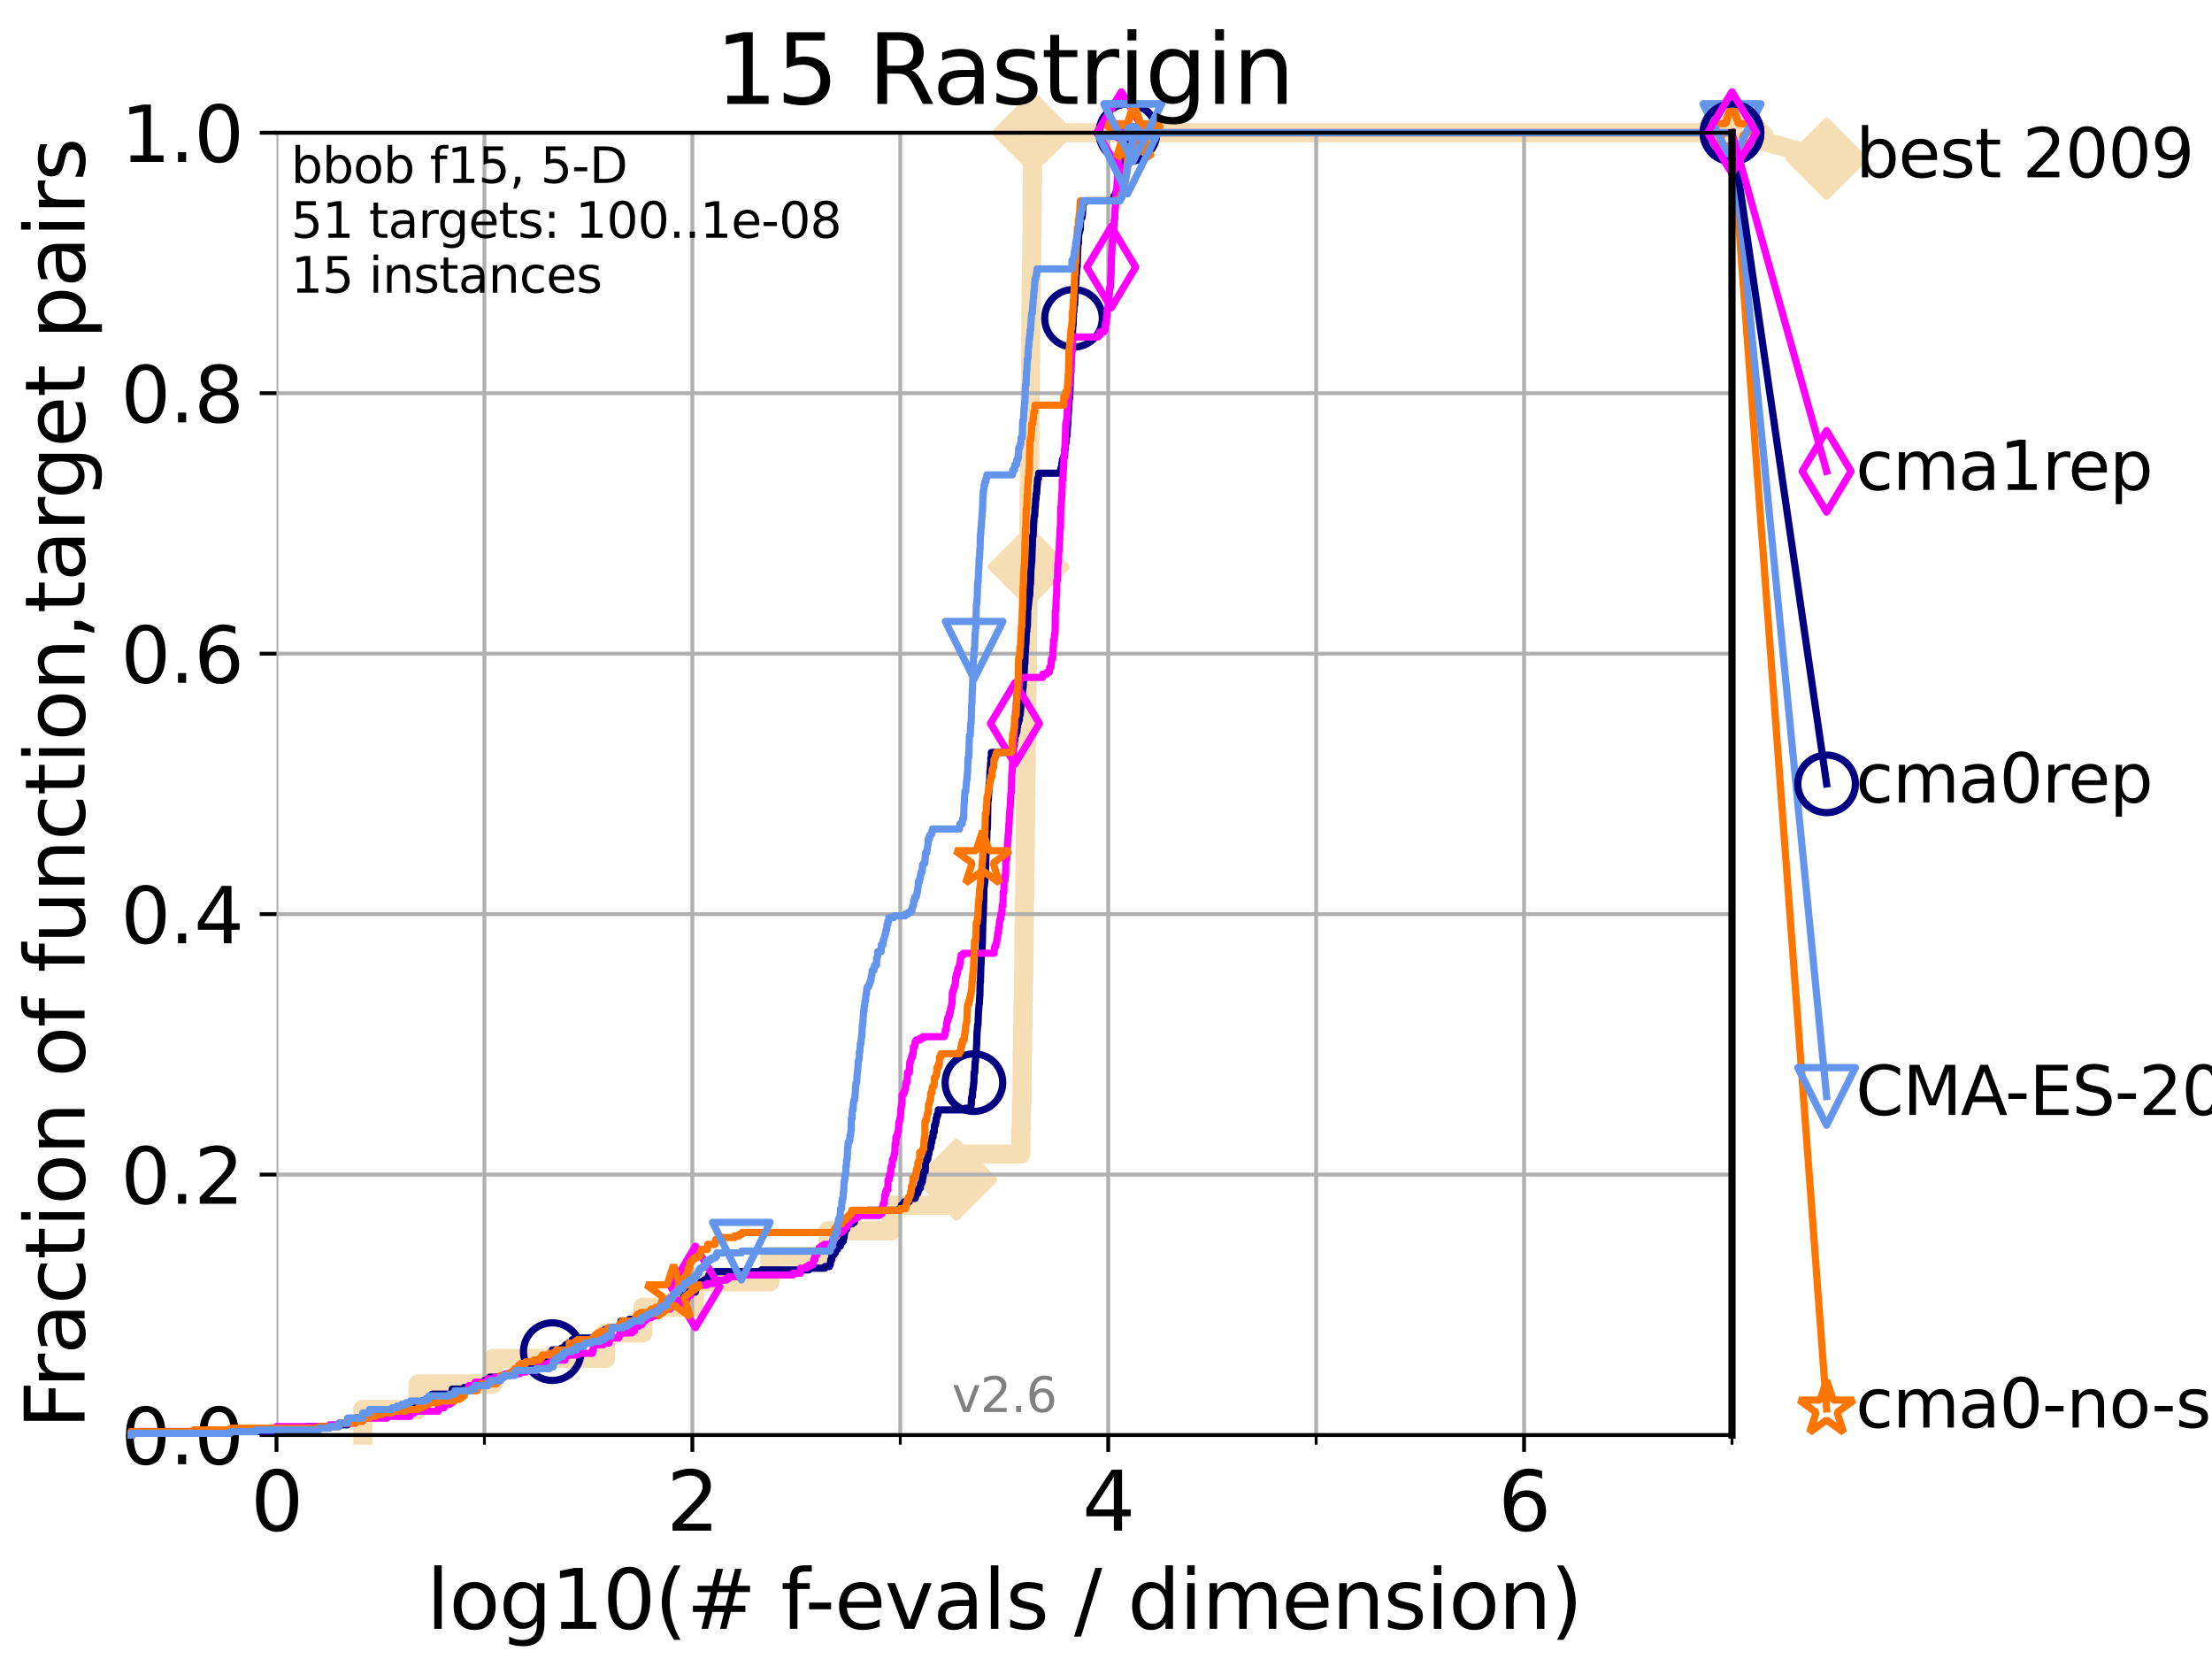<?xml version="1.0" encoding="utf-8" standalone="no"?>
<!DOCTYPE svg PUBLIC "-//W3C//DTD SVG 1.1//EN"
  "http://www.w3.org/Graphics/SVG/1.1/DTD/svg11.dtd">
<svg xmlns:xlink="http://www.w3.org/1999/xlink" width="460.8pt" height="345.6pt" viewBox="0 0 460.8 345.6" xmlns="http://www.w3.org/2000/svg" version="1.1">
 <defs>
  <style type="text/css">*{stroke-linejoin: round; stroke-linecap: butt}</style>
 </defs>
 <g id="figure_1">
  <g id="patch_1">
   <path d="M 0 345.6 
L 460.8 345.6 
L 460.8 0 
L 0 0 
z
" style="fill: #ffffff"/>
  </g>
  <g id="axes_1">
   <g id="patch_2">
    <path d="M 57.6 298.944 
L 360.806 298.944 
L 360.806 27.648 
L 57.6 27.648 
z
" style="fill: #ffffff"/>
   </g>
   <g id="line2d_1">
    <path d="M 75.575 298.944 
L 75.575 293.624 
L 87.108 293.624 
L 87.108 288.305 
L 102.708 288.305 
L 102.708 282.985 
L 126.127 282.985 
L 126.127 277.666 
L 133.918 277.666 
L 133.918 272.346 
L 144.64 272.346 
L 144.64 267.027 
L 160.383 267.027 
L 160.383 261.707 
L 172.533 261.707 
L 172.533 256.388 
L 185.635 256.388 
L 185.635 251.068 
L 198.64 251.068 
L 198.64 245.749 
L 199.24 245.749 
L 199.24 240.429 
L 212.631 240.429 
L 212.631 235.11 
L 212.771 235.11 
L 212.771 229.79 
L 212.878 229.79 
L 212.878 224.471 
L 212.949 224.471 
L 212.949 219.151 
L 213.021 219.151 
L 213.021 213.832 
L 213.11 213.832 
L 213.11 208.512 
L 213.205 208.512 
L 213.205 203.192 
L 213.289 203.192 
L 213.289 197.873 
L 213.33 197.873 
L 213.33 192.553 
L 213.381 192.553 
L 213.381 187.234 
L 213.491 187.234 
L 213.491 181.914 
L 213.535 181.914 
L 213.535 176.595 
L 213.598 176.595 
L 213.598 171.275 
L 213.627 171.275 
L 213.627 165.956 
L 213.692 165.956 
L 213.692 160.636 
L 213.763 160.636 
L 213.763 155.317 
L 213.836 155.317 
L 213.836 149.997 
L 213.898 149.997 
L 213.898 144.678 
L 213.96 144.678 
L 213.96 139.358 
L 214.013 139.358 
L 214.013 134.039 
L 214.04 134.039 
L 214.04 128.719 
L 214.138 128.719 
L 214.138 123.4 
L 214.22 123.4 
L 214.22 118.08 
L 214.28 118.08 
L 214.28 112.76 
L 214.334 112.76 
L 214.334 107.441 
L 214.375 107.441 
L 214.375 102.121 
L 214.442 102.121 
L 214.442 96.802 
L 214.525 96.802 
L 214.525 91.482 
L 214.54 91.482 
L 214.54 86.163 
L 214.601 86.163 
L 214.601 80.843 
L 214.674 80.843 
L 214.674 75.524 
L 214.733 75.524 
L 214.733 70.204 
L 214.754 70.204 
L 214.754 64.885 
L 214.816 64.885 
L 214.816 59.565 
L 214.861 59.565 
L 214.861 54.246 
L 214.947 54.246 
L 214.947 48.926 
L 215.018 48.926 
L 215.018 43.607 
L 215.034 43.607 
L 215.034 38.287 
L 215.107 38.287 
L 215.107 32.968 
L 215.169 32.968 
L 215.169 27.648 
L 360.806 27.648 
" style="fill: none; stroke: #f5deb3; stroke-width: 4; stroke-linecap: square"/>
   </g>
   <g id="line2d_2">
    <defs>
     <path id="m6fb88d20b5" d="M -0 7.778 
L 7.778 0 
L 0 -7.778 
L -7.778 -0 
z
" style="stroke: #f5deb3; stroke-width: 1.5; stroke-linejoin: miter"/>
    </defs>
    <g>
     <use xlink:href="#m6fb88d20b5" x="199.24" y="245.749" style="fill: #f5deb3; stroke: #f5deb3; stroke-width: 1.5; stroke-linejoin: miter"/>
     <use xlink:href="#m6fb88d20b5" x="214.28" y="118.08" style="fill: #f5deb3; stroke: #f5deb3; stroke-width: 1.5; stroke-linejoin: miter"/>
     <use xlink:href="#m6fb88d20b5" x="215.169" y="27.648" style="fill: #f5deb3; stroke: #f5deb3; stroke-width: 1.5; stroke-linejoin: miter"/>
     <use xlink:href="#m6fb88d20b5" x="215.169" y="27.648" style="fill: #f5deb3; stroke: #f5deb3; stroke-width: 1.5; stroke-linejoin: miter"/>
     <use xlink:href="#m6fb88d20b5" x="360.806" y="27.648" style="fill: #f5deb3; stroke: #f5deb3; stroke-width: 1.5; stroke-linejoin: miter"/>
    </g>
   </g>
   <g id="line2d_3">
    <path style="fill: none; stroke: #f5deb3; stroke-width: 4; stroke-linecap: square"/>
    <g/>
   </g>
   <g id="line2d_4">
    <path d="M 360.806 27.648 
L 380.515 33.074 
" style="fill: none; stroke: #f5deb3; stroke-width: 4; stroke-linecap: square"/>
    <g>
     <use xlink:href="#m6fb88d20b5" x="360.806" y="27.648" style="fill: #f5deb3; stroke: #f5deb3; stroke-width: 1.5; stroke-linejoin: miter"/>
     <use xlink:href="#m6fb88d20b5" x="380.515" y="33.074" style="fill: #f5deb3; stroke: #f5deb3; stroke-width: 1.5; stroke-linejoin: miter"/>
    </g>
   </g>
   <g id="matplotlib.axis_1">
    <g id="xtick_1">
     <g id="line2d_5">
      <path d="M 57.6 298.944 
L 57.6 27.648 
" clip-path="url(#pd05d8e47a3)" style="fill: none; stroke: #b0b0b0; stroke-width: 0.8; stroke-linecap: square"/>
     </g>
     <g id="line2d_6">
      <defs>
       <path id="me0a1f2761f" d="M 0 0 
L 0 3.5 
" style="stroke: #000000; stroke-width: 0.8"/>
      </defs>
      <g>
       <use xlink:href="#me0a1f2761f" x="57.6" y="298.944" style="stroke: #000000; stroke-width: 0.8"/>
      </g>
     </g>
     <g id="text_1">
      <!-- 0 -->
      <g transform="translate(52.192 318.861)scale(0.17 -0.17)">
       <defs>
        <path id="DejaVuSans-30" d="M 2034 4250 
Q 1547 4250 1301 3770 
Q 1056 3291 1056 2328 
Q 1056 1369 1301 889 
Q 1547 409 2034 409 
Q 2525 409 2770 889 
Q 3016 1369 3016 2328 
Q 3016 3291 2770 3770 
Q 2525 4250 2034 4250 
z
M 2034 4750 
Q 2819 4750 3233 4129 
Q 3647 3509 3647 2328 
Q 3647 1150 3233 529 
Q 2819 -91 2034 -91 
Q 1250 -91 836 529 
Q 422 1150 422 2328 
Q 422 3509 836 4129 
Q 1250 4750 2034 4750 
z
" transform="scale(0.016)"/>
       </defs>
       <use xlink:href="#DejaVuSans-30"/>
      </g>
     </g>
    </g>
    <g id="xtick_2">
     <g id="line2d_7">
      <path d="M 144.23 298.944 
L 144.23 27.648 
" clip-path="url(#pd05d8e47a3)" style="fill: none; stroke: #b0b0b0; stroke-width: 0.8; stroke-linecap: square"/>
     </g>
     <g id="line2d_8">
      <g>
       <use xlink:href="#me0a1f2761f" x="144.23" y="298.944" style="stroke: #000000; stroke-width: 0.8"/>
      </g>
     </g>
     <g id="text_2">
      <!-- 2 -->
      <g transform="translate(138.822 318.861)scale(0.17 -0.17)">
       <defs>
        <path id="DejaVuSans-32" d="M 1228 531 
L 3431 531 
L 3431 0 
L 469 0 
L 469 531 
Q 828 903 1448 1529 
Q 2069 2156 2228 2338 
Q 2531 2678 2651 2914 
Q 2772 3150 2772 3378 
Q 2772 3750 2511 3984 
Q 2250 4219 1831 4219 
Q 1534 4219 1204 4116 
Q 875 4013 500 3803 
L 500 4441 
Q 881 4594 1212 4672 
Q 1544 4750 1819 4750 
Q 2544 4750 2975 4387 
Q 3406 4025 3406 3419 
Q 3406 3131 3298 2873 
Q 3191 2616 2906 2266 
Q 2828 2175 2409 1742 
Q 1991 1309 1228 531 
z
" transform="scale(0.016)"/>
       </defs>
       <use xlink:href="#DejaVuSans-32"/>
      </g>
     </g>
    </g>
    <g id="xtick_3">
     <g id="line2d_9">
      <path d="M 230.861 298.944 
L 230.861 27.648 
" clip-path="url(#pd05d8e47a3)" style="fill: none; stroke: #b0b0b0; stroke-width: 0.8; stroke-linecap: square"/>
     </g>
     <g id="line2d_10">
      <g>
       <use xlink:href="#me0a1f2761f" x="230.861" y="298.944" style="stroke: #000000; stroke-width: 0.8"/>
      </g>
     </g>
     <g id="text_3">
      <!-- 4 -->
      <g transform="translate(225.453 318.861)scale(0.17 -0.17)">
       <defs>
        <path id="DejaVuSans-34" d="M 2419 4116 
L 825 1625 
L 2419 1625 
L 2419 4116 
z
M 2253 4666 
L 3047 4666 
L 3047 1625 
L 3713 1625 
L 3713 1100 
L 3047 1100 
L 3047 0 
L 2419 0 
L 2419 1100 
L 313 1100 
L 313 1709 
L 2253 4666 
z
" transform="scale(0.016)"/>
       </defs>
       <use xlink:href="#DejaVuSans-34"/>
      </g>
     </g>
    </g>
    <g id="xtick_4">
     <g id="line2d_11">
      <path d="M 317.491 298.944 
L 317.491 27.648 
" clip-path="url(#pd05d8e47a3)" style="fill: none; stroke: #b0b0b0; stroke-width: 0.8; stroke-linecap: square"/>
     </g>
     <g id="line2d_12">
      <g>
       <use xlink:href="#me0a1f2761f" x="317.491" y="298.944" style="stroke: #000000; stroke-width: 0.8"/>
      </g>
     </g>
     <g id="text_4">
      <!-- 6 -->
      <g transform="translate(312.083 318.861)scale(0.17 -0.17)">
       <defs>
        <path id="DejaVuSans-36" d="M 2113 2584 
Q 1688 2584 1439 2293 
Q 1191 2003 1191 1497 
Q 1191 994 1439 701 
Q 1688 409 2113 409 
Q 2538 409 2786 701 
Q 3034 994 3034 1497 
Q 3034 2003 2786 2293 
Q 2538 2584 2113 2584 
z
M 3366 4563 
L 3366 3988 
Q 3128 4100 2886 4159 
Q 2644 4219 2406 4219 
Q 1781 4219 1451 3797 
Q 1122 3375 1075 2522 
Q 1259 2794 1537 2939 
Q 1816 3084 2150 3084 
Q 2853 3084 3261 2657 
Q 3669 2231 3669 1497 
Q 3669 778 3244 343 
Q 2819 -91 2113 -91 
Q 1303 -91 875 529 
Q 447 1150 447 2328 
Q 447 3434 972 4092 
Q 1497 4750 2381 4750 
Q 2619 4750 2861 4703 
Q 3103 4656 3366 4563 
z
" transform="scale(0.016)"/>
       </defs>
       <use xlink:href="#DejaVuSans-36"/>
      </g>
     </g>
    </g>
    <g id="xtick_5">
     <g id="line2d_13">
      <path d="M 100.915 298.944 
L 100.915 27.648 
" clip-path="url(#pd05d8e47a3)" style="fill: none; stroke: #b0b0b0; stroke-width: 0.8; stroke-linecap: square"/>
     </g>
     <g id="line2d_14">
      <defs>
       <path id="m5c4e2888ad" d="M 0 0 
L 0 2 
" style="stroke: #000000; stroke-width: 0.6"/>
      </defs>
      <g>
       <use xlink:href="#m5c4e2888ad" x="100.915" y="298.944" style="stroke: #000000; stroke-width: 0.6"/>
      </g>
     </g>
    </g>
    <g id="xtick_6">
     <g id="line2d_15">
      <path d="M 187.546 298.944 
L 187.546 27.648 
" clip-path="url(#pd05d8e47a3)" style="fill: none; stroke: #b0b0b0; stroke-width: 0.8; stroke-linecap: square"/>
     </g>
     <g id="line2d_16">
      <g>
       <use xlink:href="#m5c4e2888ad" x="187.546" y="298.944" style="stroke: #000000; stroke-width: 0.6"/>
      </g>
     </g>
    </g>
    <g id="xtick_7">
     <g id="line2d_17">
      <path d="M 274.176 298.944 
L 274.176 27.648 
" clip-path="url(#pd05d8e47a3)" style="fill: none; stroke: #b0b0b0; stroke-width: 0.8; stroke-linecap: square"/>
     </g>
     <g id="line2d_18">
      <g>
       <use xlink:href="#m5c4e2888ad" x="274.176" y="298.944" style="stroke: #000000; stroke-width: 0.6"/>
      </g>
     </g>
    </g>
    <g id="xtick_8">
     <g id="line2d_19">
      <path d="M 360.806 298.944 
L 360.806 27.648 
" clip-path="url(#pd05d8e47a3)" style="fill: none; stroke: #b0b0b0; stroke-width: 0.8; stroke-linecap: square"/>
     </g>
     <g id="line2d_20">
      <g>
       <use xlink:href="#m5c4e2888ad" x="360.806" y="298.944" style="stroke: #000000; stroke-width: 0.6"/>
      </g>
     </g>
    </g>
    <g id="text_5">
     <!-- log10(# f-evals / dimension) -->
     <g transform="translate(88.823 339.314)scale(0.17 -0.17)">
      <defs>
       <path id="DejaVuSans-6c" d="M 603 4863 
L 1178 4863 
L 1178 0 
L 603 0 
L 603 4863 
z
" transform="scale(0.016)"/>
       <path id="DejaVuSans-6f" d="M 1959 3097 
Q 1497 3097 1228 2736 
Q 959 2375 959 1747 
Q 959 1119 1226 758 
Q 1494 397 1959 397 
Q 2419 397 2687 759 
Q 2956 1122 2956 1747 
Q 2956 2369 2687 2733 
Q 2419 3097 1959 3097 
z
M 1959 3584 
Q 2709 3584 3137 3096 
Q 3566 2609 3566 1747 
Q 3566 888 3137 398 
Q 2709 -91 1959 -91 
Q 1206 -91 779 398 
Q 353 888 353 1747 
Q 353 2609 779 3096 
Q 1206 3584 1959 3584 
z
" transform="scale(0.016)"/>
       <path id="DejaVuSans-67" d="M 2906 1791 
Q 2906 2416 2648 2759 
Q 2391 3103 1925 3103 
Q 1463 3103 1205 2759 
Q 947 2416 947 1791 
Q 947 1169 1205 825 
Q 1463 481 1925 481 
Q 2391 481 2648 825 
Q 2906 1169 2906 1791 
z
M 3481 434 
Q 3481 -459 3084 -895 
Q 2688 -1331 1869 -1331 
Q 1566 -1331 1297 -1286 
Q 1028 -1241 775 -1147 
L 775 -588 
Q 1028 -725 1275 -790 
Q 1522 -856 1778 -856 
Q 2344 -856 2625 -561 
Q 2906 -266 2906 331 
L 2906 616 
Q 2728 306 2450 153 
Q 2172 0 1784 0 
Q 1141 0 747 490 
Q 353 981 353 1791 
Q 353 2603 747 3093 
Q 1141 3584 1784 3584 
Q 2172 3584 2450 3431 
Q 2728 3278 2906 2969 
L 2906 3500 
L 3481 3500 
L 3481 434 
z
" transform="scale(0.016)"/>
       <path id="DejaVuSans-31" d="M 794 531 
L 1825 531 
L 1825 4091 
L 703 3866 
L 703 4441 
L 1819 4666 
L 2450 4666 
L 2450 531 
L 3481 531 
L 3481 0 
L 794 0 
L 794 531 
z
" transform="scale(0.016)"/>
       <path id="DejaVuSans-28" d="M 1984 4856 
Q 1566 4138 1362 3434 
Q 1159 2731 1159 2009 
Q 1159 1288 1364 580 
Q 1569 -128 1984 -844 
L 1484 -844 
Q 1016 -109 783 600 
Q 550 1309 550 2009 
Q 550 2706 781 3412 
Q 1013 4119 1484 4856 
L 1984 4856 
z
" transform="scale(0.016)"/>
       <path id="DejaVuSans-23" d="M 3272 2816 
L 2363 2816 
L 2100 1772 
L 3016 1772 
L 3272 2816 
z
M 2803 4594 
L 2478 3297 
L 3391 3297 
L 3719 4594 
L 4219 4594 
L 3897 3297 
L 4872 3297 
L 4872 2816 
L 3775 2816 
L 3519 1772 
L 4513 1772 
L 4513 1294 
L 3397 1294 
L 3072 0 
L 2572 0 
L 2894 1294 
L 1978 1294 
L 1656 0 
L 1153 0 
L 1478 1294 
L 494 1294 
L 494 1772 
L 1594 1772 
L 1856 2816 
L 850 2816 
L 850 3297 
L 1978 3297 
L 2297 4594 
L 2803 4594 
z
" transform="scale(0.016)"/>
       <path id="DejaVuSans-20" transform="scale(0.016)"/>
       <path id="DejaVuSans-66" d="M 2375 4863 
L 2375 4384 
L 1825 4384 
Q 1516 4384 1395 4259 
Q 1275 4134 1275 3809 
L 1275 3500 
L 2222 3500 
L 2222 3053 
L 1275 3053 
L 1275 0 
L 697 0 
L 697 3053 
L 147 3053 
L 147 3500 
L 697 3500 
L 697 3744 
Q 697 4328 969 4595 
Q 1241 4863 1831 4863 
L 2375 4863 
z
" transform="scale(0.016)"/>
       <path id="DejaVuSans-2d" d="M 313 2009 
L 1997 2009 
L 1997 1497 
L 313 1497 
L 313 2009 
z
" transform="scale(0.016)"/>
       <path id="DejaVuSans-65" d="M 3597 1894 
L 3597 1613 
L 953 1613 
Q 991 1019 1311 708 
Q 1631 397 2203 397 
Q 2534 397 2845 478 
Q 3156 559 3463 722 
L 3463 178 
Q 3153 47 2828 -22 
Q 2503 -91 2169 -91 
Q 1331 -91 842 396 
Q 353 884 353 1716 
Q 353 2575 817 3079 
Q 1281 3584 2069 3584 
Q 2775 3584 3186 3129 
Q 3597 2675 3597 1894 
z
M 3022 2063 
Q 3016 2534 2758 2815 
Q 2500 3097 2075 3097 
Q 1594 3097 1305 2825 
Q 1016 2553 972 2059 
L 3022 2063 
z
" transform="scale(0.016)"/>
       <path id="DejaVuSans-76" d="M 191 3500 
L 800 3500 
L 1894 563 
L 2988 3500 
L 3597 3500 
L 2284 0 
L 1503 0 
L 191 3500 
z
" transform="scale(0.016)"/>
       <path id="DejaVuSans-61" d="M 2194 1759 
Q 1497 1759 1228 1600 
Q 959 1441 959 1056 
Q 959 750 1161 570 
Q 1363 391 1709 391 
Q 2188 391 2477 730 
Q 2766 1069 2766 1631 
L 2766 1759 
L 2194 1759 
z
M 3341 1997 
L 3341 0 
L 2766 0 
L 2766 531 
Q 2569 213 2275 61 
Q 1981 -91 1556 -91 
Q 1019 -91 701 211 
Q 384 513 384 1019 
Q 384 1609 779 1909 
Q 1175 2209 1959 2209 
L 2766 2209 
L 2766 2266 
Q 2766 2663 2505 2880 
Q 2244 3097 1772 3097 
Q 1472 3097 1187 3025 
Q 903 2953 641 2809 
L 641 3341 
Q 956 3463 1253 3523 
Q 1550 3584 1831 3584 
Q 2591 3584 2966 3190 
Q 3341 2797 3341 1997 
z
" transform="scale(0.016)"/>
       <path id="DejaVuSans-73" d="M 2834 3397 
L 2834 2853 
Q 2591 2978 2328 3040 
Q 2066 3103 1784 3103 
Q 1356 3103 1142 2972 
Q 928 2841 928 2578 
Q 928 2378 1081 2264 
Q 1234 2150 1697 2047 
L 1894 2003 
Q 2506 1872 2764 1633 
Q 3022 1394 3022 966 
Q 3022 478 2636 193 
Q 2250 -91 1575 -91 
Q 1294 -91 989 -36 
Q 684 19 347 128 
L 347 722 
Q 666 556 975 473 
Q 1284 391 1588 391 
Q 1994 391 2212 530 
Q 2431 669 2431 922 
Q 2431 1156 2273 1281 
Q 2116 1406 1581 1522 
L 1381 1569 
Q 847 1681 609 1914 
Q 372 2147 372 2553 
Q 372 3047 722 3315 
Q 1072 3584 1716 3584 
Q 2034 3584 2315 3537 
Q 2597 3491 2834 3397 
z
" transform="scale(0.016)"/>
       <path id="DejaVuSans-2f" d="M 1625 4666 
L 2156 4666 
L 531 -594 
L 0 -594 
L 1625 4666 
z
" transform="scale(0.016)"/>
       <path id="DejaVuSans-64" d="M 2906 2969 
L 2906 4863 
L 3481 4863 
L 3481 0 
L 2906 0 
L 2906 525 
Q 2725 213 2448 61 
Q 2172 -91 1784 -91 
Q 1150 -91 751 415 
Q 353 922 353 1747 
Q 353 2572 751 3078 
Q 1150 3584 1784 3584 
Q 2172 3584 2448 3432 
Q 2725 3281 2906 2969 
z
M 947 1747 
Q 947 1113 1208 752 
Q 1469 391 1925 391 
Q 2381 391 2643 752 
Q 2906 1113 2906 1747 
Q 2906 2381 2643 2742 
Q 2381 3103 1925 3103 
Q 1469 3103 1208 2742 
Q 947 2381 947 1747 
z
" transform="scale(0.016)"/>
       <path id="DejaVuSans-69" d="M 603 3500 
L 1178 3500 
L 1178 0 
L 603 0 
L 603 3500 
z
M 603 4863 
L 1178 4863 
L 1178 4134 
L 603 4134 
L 603 4863 
z
" transform="scale(0.016)"/>
       <path id="DejaVuSans-6d" d="M 3328 2828 
Q 3544 3216 3844 3400 
Q 4144 3584 4550 3584 
Q 5097 3584 5394 3201 
Q 5691 2819 5691 2113 
L 5691 0 
L 5113 0 
L 5113 2094 
Q 5113 2597 4934 2840 
Q 4756 3084 4391 3084 
Q 3944 3084 3684 2787 
Q 3425 2491 3425 1978 
L 3425 0 
L 2847 0 
L 2847 2094 
Q 2847 2600 2669 2842 
Q 2491 3084 2119 3084 
Q 1678 3084 1418 2786 
Q 1159 2488 1159 1978 
L 1159 0 
L 581 0 
L 581 3500 
L 1159 3500 
L 1159 2956 
Q 1356 3278 1631 3431 
Q 1906 3584 2284 3584 
Q 2666 3584 2933 3390 
Q 3200 3197 3328 2828 
z
" transform="scale(0.016)"/>
       <path id="DejaVuSans-6e" d="M 3513 2113 
L 3513 0 
L 2938 0 
L 2938 2094 
Q 2938 2591 2744 2837 
Q 2550 3084 2163 3084 
Q 1697 3084 1428 2787 
Q 1159 2491 1159 1978 
L 1159 0 
L 581 0 
L 581 3500 
L 1159 3500 
L 1159 2956 
Q 1366 3272 1645 3428 
Q 1925 3584 2291 3584 
Q 2894 3584 3203 3211 
Q 3513 2838 3513 2113 
z
" transform="scale(0.016)"/>
       <path id="DejaVuSans-29" d="M 513 4856 
L 1013 4856 
Q 1481 4119 1714 3412 
Q 1947 2706 1947 2009 
Q 1947 1309 1714 600 
Q 1481 -109 1013 -844 
L 513 -844 
Q 928 -128 1133 580 
Q 1338 1288 1338 2009 
Q 1338 2731 1133 3434 
Q 928 4138 513 4856 
z
" transform="scale(0.016)"/>
      </defs>
      <use xlink:href="#DejaVuSans-6c"/>
      <use xlink:href="#DejaVuSans-6f" x="27.783"/>
      <use xlink:href="#DejaVuSans-67" x="88.965"/>
      <use xlink:href="#DejaVuSans-31" x="152.441"/>
      <use xlink:href="#DejaVuSans-30" x="216.064"/>
      <use xlink:href="#DejaVuSans-28" x="279.688"/>
      <use xlink:href="#DejaVuSans-23" x="318.701"/>
      <use xlink:href="#DejaVuSans-20" x="402.49"/>
      <use xlink:href="#DejaVuSans-66" x="434.277"/>
      <use xlink:href="#DejaVuSans-2d" x="463.982"/>
      <use xlink:href="#DejaVuSans-65" x="500.066"/>
      <use xlink:href="#DejaVuSans-76" x="561.59"/>
      <use xlink:href="#DejaVuSans-61" x="620.77"/>
      <use xlink:href="#DejaVuSans-6c" x="682.049"/>
      <use xlink:href="#DejaVuSans-73" x="709.832"/>
      <use xlink:href="#DejaVuSans-20" x="761.932"/>
      <use xlink:href="#DejaVuSans-2f" x="793.719"/>
      <use xlink:href="#DejaVuSans-20" x="827.41"/>
      <use xlink:href="#DejaVuSans-64" x="859.197"/>
      <use xlink:href="#DejaVuSans-69" x="922.674"/>
      <use xlink:href="#DejaVuSans-6d" x="950.457"/>
      <use xlink:href="#DejaVuSans-65" x="1047.869"/>
      <use xlink:href="#DejaVuSans-6e" x="1109.393"/>
      <use xlink:href="#DejaVuSans-73" x="1172.771"/>
      <use xlink:href="#DejaVuSans-69" x="1224.871"/>
      <use xlink:href="#DejaVuSans-6f" x="1252.654"/>
      <use xlink:href="#DejaVuSans-6e" x="1313.836"/>
      <use xlink:href="#DejaVuSans-29" x="1377.215"/>
     </g>
    </g>
   </g>
   <g id="matplotlib.axis_2">
    <g id="ytick_1">
     <g id="line2d_21">
      <path d="M 57.6 298.944 
L 360.806 298.944 
" clip-path="url(#pd05d8e47a3)" style="fill: none; stroke: #b0b0b0; stroke-width: 0.8; stroke-linecap: square"/>
     </g>
     <g id="line2d_22">
      <defs>
       <path id="m9e778f3009" d="M 0 0 
L -3.5 0 
" style="stroke: #000000; stroke-width: 0.8"/>
      </defs>
      <g>
       <use xlink:href="#m9e778f3009" x="57.6" y="298.944" style="stroke: #000000; stroke-width: 0.8"/>
      </g>
     </g>
     <g id="text_6">
      <!-- 0.0 -->
      <g transform="translate(25.155 305.023)scale(0.16 -0.16)">
       <defs>
        <path id="DejaVuSans-2e" d="M 684 794 
L 1344 794 
L 1344 0 
L 684 0 
L 684 794 
z
" transform="scale(0.016)"/>
       </defs>
       <use xlink:href="#DejaVuSans-30"/>
       <use xlink:href="#DejaVuSans-2e" x="63.623"/>
       <use xlink:href="#DejaVuSans-30" x="95.41"/>
      </g>
     </g>
    </g>
    <g id="ytick_2">
     <g id="line2d_23">
      <path d="M 57.6 244.685 
L 360.806 244.685 
" clip-path="url(#pd05d8e47a3)" style="fill: none; stroke: #b0b0b0; stroke-width: 0.8; stroke-linecap: square"/>
     </g>
     <g id="line2d_24">
      <g>
       <use xlink:href="#m9e778f3009" x="57.6" y="244.685" style="stroke: #000000; stroke-width: 0.8"/>
      </g>
     </g>
     <g id="text_7">
      <!-- 0.2 -->
      <g transform="translate(25.155 250.764)scale(0.16 -0.16)">
       <use xlink:href="#DejaVuSans-30"/>
       <use xlink:href="#DejaVuSans-2e" x="63.623"/>
       <use xlink:href="#DejaVuSans-32" x="95.41"/>
      </g>
     </g>
    </g>
    <g id="ytick_3">
     <g id="line2d_25">
      <path d="M 57.6 190.426 
L 360.806 190.426 
" clip-path="url(#pd05d8e47a3)" style="fill: none; stroke: #b0b0b0; stroke-width: 0.8; stroke-linecap: square"/>
     </g>
     <g id="line2d_26">
      <g>
       <use xlink:href="#m9e778f3009" x="57.6" y="190.426" style="stroke: #000000; stroke-width: 0.8"/>
      </g>
     </g>
     <g id="text_8">
      <!-- 0.4 -->
      <g transform="translate(25.155 196.504)scale(0.16 -0.16)">
       <use xlink:href="#DejaVuSans-30"/>
       <use xlink:href="#DejaVuSans-2e" x="63.623"/>
       <use xlink:href="#DejaVuSans-34" x="95.41"/>
      </g>
     </g>
    </g>
    <g id="ytick_4">
     <g id="line2d_27">
      <path d="M 57.6 136.166 
L 360.806 136.166 
" clip-path="url(#pd05d8e47a3)" style="fill: none; stroke: #b0b0b0; stroke-width: 0.8; stroke-linecap: square"/>
     </g>
     <g id="line2d_28">
      <g>
       <use xlink:href="#m9e778f3009" x="57.6" y="136.166" style="stroke: #000000; stroke-width: 0.8"/>
      </g>
     </g>
     <g id="text_9">
      <!-- 0.6 -->
      <g transform="translate(25.155 142.245)scale(0.16 -0.16)">
       <use xlink:href="#DejaVuSans-30"/>
       <use xlink:href="#DejaVuSans-2e" x="63.623"/>
       <use xlink:href="#DejaVuSans-36" x="95.41"/>
      </g>
     </g>
    </g>
    <g id="ytick_5">
     <g id="line2d_29">
      <path d="M 57.6 81.907 
L 360.806 81.907 
" clip-path="url(#pd05d8e47a3)" style="fill: none; stroke: #b0b0b0; stroke-width: 0.8; stroke-linecap: square"/>
     </g>
     <g id="line2d_30">
      <g>
       <use xlink:href="#m9e778f3009" x="57.6" y="81.907" style="stroke: #000000; stroke-width: 0.8"/>
      </g>
     </g>
     <g id="text_10">
      <!-- 0.8 -->
      <g transform="translate(25.155 87.986)scale(0.16 -0.16)">
       <defs>
        <path id="DejaVuSans-38" d="M 2034 2216 
Q 1584 2216 1326 1975 
Q 1069 1734 1069 1313 
Q 1069 891 1326 650 
Q 1584 409 2034 409 
Q 2484 409 2743 651 
Q 3003 894 3003 1313 
Q 3003 1734 2745 1975 
Q 2488 2216 2034 2216 
z
M 1403 2484 
Q 997 2584 770 2862 
Q 544 3141 544 3541 
Q 544 4100 942 4425 
Q 1341 4750 2034 4750 
Q 2731 4750 3128 4425 
Q 3525 4100 3525 3541 
Q 3525 3141 3298 2862 
Q 3072 2584 2669 2484 
Q 3125 2378 3379 2068 
Q 3634 1759 3634 1313 
Q 3634 634 3220 271 
Q 2806 -91 2034 -91 
Q 1263 -91 848 271 
Q 434 634 434 1313 
Q 434 1759 690 2068 
Q 947 2378 1403 2484 
z
M 1172 3481 
Q 1172 3119 1398 2916 
Q 1625 2713 2034 2713 
Q 2441 2713 2670 2916 
Q 2900 3119 2900 3481 
Q 2900 3844 2670 4047 
Q 2441 4250 2034 4250 
Q 1625 4250 1398 4047 
Q 1172 3844 1172 3481 
z
" transform="scale(0.016)"/>
       </defs>
       <use xlink:href="#DejaVuSans-30"/>
       <use xlink:href="#DejaVuSans-2e" x="63.623"/>
       <use xlink:href="#DejaVuSans-38" x="95.41"/>
      </g>
     </g>
    </g>
    <g id="ytick_6">
     <g id="line2d_31">
      <path d="M 57.6 27.648 
L 360.806 27.648 
" clip-path="url(#pd05d8e47a3)" style="fill: none; stroke: #b0b0b0; stroke-width: 0.8; stroke-linecap: square"/>
     </g>
     <g id="line2d_32">
      <g>
       <use xlink:href="#m9e778f3009" x="57.6" y="27.648" style="stroke: #000000; stroke-width: 0.8"/>
      </g>
     </g>
     <g id="text_11">
      <!-- 1.0 -->
      <g transform="translate(25.155 33.727)scale(0.16 -0.16)">
       <use xlink:href="#DejaVuSans-31"/>
       <use xlink:href="#DejaVuSans-2e" x="63.623"/>
       <use xlink:href="#DejaVuSans-30" x="95.41"/>
      </g>
     </g>
    </g>
    <g id="text_12">
     <!-- Fraction of function,target pairs -->
     <g transform="translate(17.62 297.681)rotate(-90)scale(0.17 -0.17)">
      <defs>
       <path id="DejaVuSans-46" d="M 628 4666 
L 3309 4666 
L 3309 4134 
L 1259 4134 
L 1259 2759 
L 3109 2759 
L 3109 2228 
L 1259 2228 
L 1259 0 
L 628 0 
L 628 4666 
z
" transform="scale(0.016)"/>
       <path id="DejaVuSans-72" d="M 2631 2963 
Q 2534 3019 2420 3045 
Q 2306 3072 2169 3072 
Q 1681 3072 1420 2755 
Q 1159 2438 1159 1844 
L 1159 0 
L 581 0 
L 581 3500 
L 1159 3500 
L 1159 2956 
Q 1341 3275 1631 3429 
Q 1922 3584 2338 3584 
Q 2397 3584 2469 3576 
Q 2541 3569 2628 3553 
L 2631 2963 
z
" transform="scale(0.016)"/>
       <path id="DejaVuSans-63" d="M 3122 3366 
L 3122 2828 
Q 2878 2963 2633 3030 
Q 2388 3097 2138 3097 
Q 1578 3097 1268 2742 
Q 959 2388 959 1747 
Q 959 1106 1268 751 
Q 1578 397 2138 397 
Q 2388 397 2633 464 
Q 2878 531 3122 666 
L 3122 134 
Q 2881 22 2623 -34 
Q 2366 -91 2075 -91 
Q 1284 -91 818 406 
Q 353 903 353 1747 
Q 353 2603 823 3093 
Q 1294 3584 2113 3584 
Q 2378 3584 2631 3529 
Q 2884 3475 3122 3366 
z
" transform="scale(0.016)"/>
       <path id="DejaVuSans-74" d="M 1172 4494 
L 1172 3500 
L 2356 3500 
L 2356 3053 
L 1172 3053 
L 1172 1153 
Q 1172 725 1289 603 
Q 1406 481 1766 481 
L 2356 481 
L 2356 0 
L 1766 0 
Q 1100 0 847 248 
Q 594 497 594 1153 
L 594 3053 
L 172 3053 
L 172 3500 
L 594 3500 
L 594 4494 
L 1172 4494 
z
" transform="scale(0.016)"/>
       <path id="DejaVuSans-75" d="M 544 1381 
L 544 3500 
L 1119 3500 
L 1119 1403 
Q 1119 906 1312 657 
Q 1506 409 1894 409 
Q 2359 409 2629 706 
Q 2900 1003 2900 1516 
L 2900 3500 
L 3475 3500 
L 3475 0 
L 2900 0 
L 2900 538 
Q 2691 219 2414 64 
Q 2138 -91 1772 -91 
Q 1169 -91 856 284 
Q 544 659 544 1381 
z
M 1991 3584 
L 1991 3584 
z
" transform="scale(0.016)"/>
       <path id="DejaVuSans-2c" d="M 750 794 
L 1409 794 
L 1409 256 
L 897 -744 
L 494 -744 
L 750 256 
L 750 794 
z
" transform="scale(0.016)"/>
       <path id="DejaVuSans-70" d="M 1159 525 
L 1159 -1331 
L 581 -1331 
L 581 3500 
L 1159 3500 
L 1159 2969 
Q 1341 3281 1617 3432 
Q 1894 3584 2278 3584 
Q 2916 3584 3314 3078 
Q 3713 2572 3713 1747 
Q 3713 922 3314 415 
Q 2916 -91 2278 -91 
Q 1894 -91 1617 61 
Q 1341 213 1159 525 
z
M 3116 1747 
Q 3116 2381 2855 2742 
Q 2594 3103 2138 3103 
Q 1681 3103 1420 2742 
Q 1159 2381 1159 1747 
Q 1159 1113 1420 752 
Q 1681 391 2138 391 
Q 2594 391 2855 752 
Q 3116 1113 3116 1747 
z
" transform="scale(0.016)"/>
      </defs>
      <use xlink:href="#DejaVuSans-46"/>
      <use xlink:href="#DejaVuSans-72" x="50.27"/>
      <use xlink:href="#DejaVuSans-61" x="91.383"/>
      <use xlink:href="#DejaVuSans-63" x="152.662"/>
      <use xlink:href="#DejaVuSans-74" x="207.643"/>
      <use xlink:href="#DejaVuSans-69" x="246.852"/>
      <use xlink:href="#DejaVuSans-6f" x="274.635"/>
      <use xlink:href="#DejaVuSans-6e" x="335.816"/>
      <use xlink:href="#DejaVuSans-20" x="399.195"/>
      <use xlink:href="#DejaVuSans-6f" x="430.982"/>
      <use xlink:href="#DejaVuSans-66" x="492.164"/>
      <use xlink:href="#DejaVuSans-20" x="527.369"/>
      <use xlink:href="#DejaVuSans-66" x="559.156"/>
      <use xlink:href="#DejaVuSans-75" x="594.361"/>
      <use xlink:href="#DejaVuSans-6e" x="657.74"/>
      <use xlink:href="#DejaVuSans-63" x="721.119"/>
      <use xlink:href="#DejaVuSans-74" x="776.1"/>
      <use xlink:href="#DejaVuSans-69" x="815.309"/>
      <use xlink:href="#DejaVuSans-6f" x="843.092"/>
      <use xlink:href="#DejaVuSans-6e" x="904.273"/>
      <use xlink:href="#DejaVuSans-2c" x="967.652"/>
      <use xlink:href="#DejaVuSans-74" x="999.439"/>
      <use xlink:href="#DejaVuSans-61" x="1038.648"/>
      <use xlink:href="#DejaVuSans-72" x="1099.928"/>
      <use xlink:href="#DejaVuSans-67" x="1139.291"/>
      <use xlink:href="#DejaVuSans-65" x="1202.768"/>
      <use xlink:href="#DejaVuSans-74" x="1264.291"/>
      <use xlink:href="#DejaVuSans-20" x="1303.5"/>
      <use xlink:href="#DejaVuSans-70" x="1335.287"/>
      <use xlink:href="#DejaVuSans-61" x="1398.764"/>
      <use xlink:href="#DejaVuSans-69" x="1460.043"/>
      <use xlink:href="#DejaVuSans-72" x="1487.826"/>
      <use xlink:href="#DejaVuSans-73" x="1528.939"/>
     </g>
    </g>
   </g>
   <g id="line2d_33">
    <defs>
     <path id="meb55ab67f4" d="M 0 1.5 
C 0.398 1.5 0.779 1.342 1.061 1.061 
C 1.342 0.779 1.5 0.398 1.5 0 
C 1.5 -0.398 1.342 -0.779 1.061 -1.061 
C 0.779 -1.342 0.398 -1.5 0 -1.5 
C -0.398 -1.5 -0.779 -1.342 -1.061 -1.061 
C -1.342 -0.779 -1.5 -0.398 -1.5 0 
C -1.5 0.398 -1.342 0.779 -1.061 1.061 
C -0.779 1.342 -0.398 1.5 0 1.5 
z
" style="stroke: #f5deb3"/>
    </defs>
    <g>
     <use xlink:href="#meb55ab67f4" x="215.169" y="27.648" style="fill: #f5deb3; stroke: #f5deb3"/>
     <use xlink:href="#meb55ab67f4" x="215.169" y="27.648" style="fill: #f5deb3; stroke: #f5deb3"/>
    </g>
   </g>
   <g id="line2d_34">
    <defs>
     <path id="m606d757d55" d="M 0 1.5 
C 0.398 1.5 0.779 1.342 1.061 1.061 
C 1.342 0.779 1.5 0.398 1.5 0 
C 1.5 -0.398 1.342 -0.779 1.061 -1.061 
C 0.779 -1.342 0.398 -1.5 0 -1.5 
C -0.398 -1.5 -0.779 -1.342 -1.061 -1.061 
C -1.342 -0.779 -1.5 -0.398 -1.5 0 
C -1.5 0.398 -1.342 0.779 -1.061 1.061 
C -0.779 1.342 -0.398 1.5 0 1.5 
z
" style="stroke: #000080"/>
    </defs>
    <g>
     <use xlink:href="#m606d757d55" x="234.972" y="27.648" style="fill: #000080; stroke: #000080"/>
     <use xlink:href="#m606d757d55" x="234.972" y="27.648" style="fill: #000080; stroke: #000080"/>
    </g>
   </g>
   <g id="line2d_35">
    <path d="M 27.324 298.944 
L 27.324 298.235 
L 57.6 298.235 
L 57.6 297.525 
L 63.93 297.525 
L 63.93 297.171 
L 70.639 297.171 
L 70.639 296.816 
L 72.432 296.816 
L 72.432 296.107 
L 74.069 296.107 
L 74.069 295.398 
L 75.575 295.398 
L 75.575 294.688 
L 78.267 294.688 
L 78.267 294.334 
L 80.621 294.334 
L 80.621 293.979 
L 81.696 293.979 
L 81.696 293.624 
L 85.471 293.624 
L 85.471 292.561 
L 87.876 292.561 
L 87.876 291.851 
L 88.614 291.851 
L 88.614 291.497 
L 89.324 291.497 
L 89.324 291.142 
L 90.008 291.142 
L 90.008 290.433 
L 94.206 290.433 
L 94.206 289.369 
L 96.718 289.369 
L 96.718 289.014 
L 98.51 289.014 
L 98.51 288.66 
L 100.147 288.66 
L 100.147 288.305 
L 100.915 288.305 
L 100.915 287.596 
L 101.653 287.596 
L 101.653 287.241 
L 102.011 287.241 
L 102.011 286.886 
L 104.962 286.886 
L 104.962 286.532 
L 106.138 286.532 
L 106.138 286.177 
L 107.245 286.177 
L 107.245 285.822 
L 108.034 285.822 
L 108.034 285.468 
L 108.29 285.468 
L 108.29 285.113 
L 109.038 285.113 
L 109.038 284.759 
L 110.449 284.759 
L 110.449 284.404 
L 111.335 284.404 
L 111.335 284.049 
L 112.386 284.049 
L 112.386 283.695 
L 112.989 283.695 
L 112.989 283.34 
L 114.327 283.34 
L 114.327 282.985 
L 114.51 282.985 
L 114.51 282.631 
L 114.872 282.631 
L 114.872 281.567 
L 115.051 281.567 
L 115.051 281.212 
L 116.908 281.212 
L 116.908 280.858 
L 117.54 280.858 
L 117.54 280.503 
L 117.849 280.503 
L 117.849 280.148 
L 118.451 280.148 
L 118.451 279.794 
L 119.034 279.794 
L 119.034 279.439 
L 119.177 279.439 
L 119.177 279.084 
L 121.073 279.084 
L 121.073 278.73 
L 123.936 278.73 
L 123.936 278.375 
L 124.801 278.375 
L 124.801 278.021 
L 125.116 278.021 
L 125.116 277.666 
L 125.628 277.666 
L 125.628 277.311 
L 126.029 277.311 
L 126.029 276.957 
L 127.087 276.957 
L 127.087 276.602 
L 128.957 276.602 
L 128.957 276.247 
L 129.209 276.247 
L 129.209 275.893 
L 129.376 275.893 
L 129.376 275.183 
L 131.116 275.183 
L 131.116 274.829 
L 132.358 274.829 
L 132.358 274.474 
L 132.916 274.474 
L 132.916 274.12 
L 133.853 274.12 
L 133.853 273.765 
L 135.776 273.765 
L 135.776 273.41 
L 136.641 273.41 
L 136.641 272.701 
L 137.681 272.701 
L 137.681 272.346 
L 138.464 272.346 
L 138.464 271.992 
L 138.617 271.992 
L 138.617 271.637 
L 139.748 271.637 
L 139.748 271.282 
L 140.173 271.282 
L 140.173 270.928 
L 140.725 270.928 
L 140.725 270.573 
L 142.123 270.573 
L 142.123 270.219 
L 142.498 270.219 
L 142.498 269.864 
L 142.784 269.864 
L 142.784 269.509 
L 143.226 269.509 
L 143.226 269.155 
L 144.859 269.155 
L 144.968 268.445 
L 145.076 268.445 
L 145.076 268.091 
L 145.22 268.091 
L 145.22 267.736 
L 145.748 267.736 
L 145.748 267.381 
L 146.023 267.381 
L 146.023 267.027 
L 146.695 267.027 
L 146.695 266.672 
L 147.216 266.672 
L 147.216 266.318 
L 147.566 266.318 
L 147.66 265.608 
L 148.578 265.608 
L 148.578 265.254 
L 148.904 265.254 
L 148.904 264.899 
L 158.648 264.899 
L 158.648 264.544 
L 168.472 264.544 
L 168.472 264.19 
L 171.861 264.19 
L 171.861 263.835 
L 172.79 263.835 
L 172.79 263.48 
L 172.962 263.48 
L 173.06 262.417 
L 173.254 262.417 
L 173.31 261.353 
L 173.77 261.353 
L 173.77 260.998 
L 174.011 260.998 
L 174.019 260.289 
L 174.454 260.289 
L 174.454 259.934 
L 174.597 259.934 
L 174.597 259.579 
L 175.062 259.579 
L 175.106 258.87 
L 175.424 258.87 
L 175.424 258.516 
L 175.695 258.516 
L 175.73 257.806 
L 175.835 257.806 
L 175.926 256.742 
L 176.003 256.742 
L 176.003 256.033 
L 176.415 256.033 
L 176.449 255.324 
L 176.531 255.324 
L 176.531 254.969 
L 177.511 254.969 
L 177.511 254.615 
L 177.986 254.615 
L 178.042 253.196 
L 178.192 253.196 
L 178.192 252.841 
L 179.361 252.841 
L 179.361 252.487 
L 180.69 252.487 
L 180.69 252.132 
L 187.372 252.132 
L 187.372 251.778 
L 187.789 251.778 
L 187.789 251.068 
L 188.2 251.068 
L 188.2 250.714 
L 188.392 250.714 
L 188.392 250.359 
L 189.383 250.359 
L 189.383 250.004 
L 189.495 250.004 
L 189.495 249.65 
L 190.618 249.65 
L 190.618 249.295 
L 190.751 249.295 
L 190.843 248.586 
L 191.212 248.586 
L 191.28 247.877 
L 191.443 247.877 
L 191.443 247.522 
L 191.722 247.522 
L 191.779 246.458 
L 192.03 246.458 
L 192.03 246.103 
L 192.154 246.103 
L 192.154 245.394 
L 192.274 245.394 
L 192.368 244.33 
L 192.467 244.33 
L 192.467 243.976 
L 192.743 243.976 
L 192.785 242.202 
L 192.871 242.202 
L 192.871 241.848 
L 193.065 241.848 
L 193.065 241.493 
L 193.266 241.493 
L 193.346 240.429 
L 193.506 240.429 
L 193.613 239.365 
L 193.765 239.365 
L 193.765 239.011 
L 193.897 239.011 
L 193.969 237.947 
L 194.121 237.947 
L 194.161 236.883 
L 194.379 236.883 
L 194.379 235.819 
L 194.613 235.819 
L 194.677 234.4 
L 194.872 234.4 
L 194.903 233.691 
L 195.014 233.691 
L 195.014 232.982 
L 195.145 232.982 
L 195.191 232.273 
L 195.38 232.273 
L 195.462 231.209 
L 201.139 231.209 
L 201.139 230.854 
L 202.197 230.854 
L 202.306 230.145 
L 202.335 230.145 
L 202.381 228.726 
L 202.468 228.726 
L 202.468 228.372 
L 202.59 228.372 
L 202.624 226.953 
L 202.735 226.953 
L 202.837 225.534 
L 202.886 225.534 
L 202.92 223.407 
L 203.061 223.407 
L 203.127 221.279 
L 203.194 221.279 
L 203.302 219.506 
L 203.338 219.506 
L 203.442 217.733 
L 203.459 217.733 
L 203.527 214.895 
L 203.578 214.895 
L 203.655 213.477 
L 203.737 213.477 
L 203.838 210.64 
L 203.857 210.64 
L 203.96 209.221 
L 204.004 209.221 
L 204.094 207.448 
L 204.125 207.448 
L 204.178 204.611 
L 204.239 204.611 
L 204.341 201.065 
L 204.359 201.065 
L 204.464 198.582 
L 204.539 198.582 
L 204.639 196.454 
L 204.651 196.454 
L 204.737 192.199 
L 204.764 192.199 
L 204.874 189.362 
L 204.886 189.362 
L 204.988 184.751 
L 205.035 184.751 
L 205.131 183.688 
L 205.171 183.688 
L 205.264 181.205 
L 205.303 181.205 
L 205.414 177.659 
L 205.433 177.659 
L 205.523 175.176 
L 205.558 175.176 
L 205.618 172.694 
L 205.693 172.694 
L 205.8 166.665 
L 205.887 166.665 
L 205.971 164.892 
L 206.005 164.892 
L 206.082 163.119 
L 206.152 163.119 
L 206.227 160.636 
L 206.272 160.636 
L 206.373 158.863 
L 206.404 158.863 
L 206.43 157.799 
L 206.529 157.799 
L 206.529 156.735 
L 210.602 156.735 
L 210.602 156.381 
L 211.044 156.381 
L 211.086 155.317 
L 211.278 155.317 
L 211.287 154.253 
L 211.417 154.253 
L 211.417 153.189 
L 211.612 153.189 
L 211.717 152.48 
L 211.849 152.48 
L 211.887 151.416 
L 211.994 151.416 
L 211.994 150.706 
L 212.135 150.706 
L 212.135 149.997 
L 212.347 149.997 
L 212.347 148.933 
L 212.526 148.933 
L 212.636 147.515 
L 212.645 147.515 
L 212.656 146.096 
L 212.902 146.096 
L 213.007 143.968 
L 213.017 143.968 
L 213.027 143.259 
L 213.134 143.259 
L 213.241 141.131 
L 213.256 141.131 
L 213.332 140.067 
L 213.373 140.067 
L 213.414 138.294 
L 213.497 138.294 
L 213.566 135.812 
L 213.613 135.812 
L 213.682 134.039 
L 213.732 134.039 
L 213.825 131.556 
L 213.907 131.556 
L 213.973 130.492 
L 214.022 130.492 
L 214.106 126.946 
L 214.145 126.946 
L 214.241 125.882 
L 214.267 125.882 
L 214.362 124.818 
L 214.38 124.818 
L 214.38 124.109 
L 214.509 124.109 
L 214.596 121.626 
L 214.669 121.626 
L 214.771 118.435 
L 214.796 118.435 
L 214.905 117.016 
L 214.94 117.016 
L 215.034 113.824 
L 215.058 113.824 
L 215.106 111.697 
L 215.219 111.697 
L 215.326 108.859 
L 215.338 108.859 
L 215.448 107.441 
L 215.546 107.441 
L 215.614 105.668 
L 215.667 105.668 
L 215.768 103.895 
L 215.831 103.895 
L 215.87 102.831 
L 215.962 102.831 
L 216.043 101.058 
L 216.095 101.058 
L 216.163 99.639 
L 216.347 99.639 
L 216.367 98.575 
L 220.759 98.575 
L 220.759 98.22 
L 220.998 98.22 
L 220.998 97.511 
L 221.167 97.511 
L 221.205 96.447 
L 221.286 96.447 
L 221.323 95.738 
L 221.552 95.738 
L 221.607 95.029 
L 221.775 95.029 
L 221.817 93.61 
L 221.912 93.61 
L 221.946 92.192 
L 222.109 92.192 
L 222.142 90.773 
L 222.278 90.773 
L 222.385 88.645 
L 222.424 88.645 
L 222.521 86.517 
L 222.54 86.517 
L 222.618 85.099 
L 222.659 85.099 
L 222.718 82.971 
L 222.821 82.971 
L 222.931 80.134 
L 222.94 80.134 
L 223.011 77.652 
L 223.084 77.652 
L 223.183 73.396 
L 223.255 73.396 
L 223.347 70.914 
L 223.372 70.914 
L 223.472 67.722 
L 223.553 67.722 
L 223.631 64.885 
L 223.716 64.885 
L 223.736 63.466 
L 223.865 63.466 
L 223.945 61.338 
L 223.979 61.338 
L 224.024 59.211 
L 224.103 59.211 
L 224.2 57.083 
L 224.258 57.083 
L 224.304 55.664 
L 224.401 55.664 
L 224.504 51.763 
L 224.526 51.763 
L 224.588 50.699 
L 224.66 50.699 
L 224.717 48.571 
L 224.842 48.571 
L 224.892 47.862 
L 225.033 47.862 
L 225.125 45.38 
L 225.387 45.38 
L 225.488 44.67 
L 225.499 44.67 
L 225.598 42.188 
L 225.954 42.188 
L 225.954 41.833 
L 231.793 41.833 
L 231.793 41.479 
L 232.084 41.479 
L 232.084 40.77 
L 232.333 40.77 
L 232.333 40.415 
L 232.479 40.415 
L 232.479 40.06 
L 232.655 40.06 
L 232.655 39.706 
L 232.814 39.706 
L 232.814 38.642 
L 232.947 38.642 
L 233.015 37.578 
L 233.19 37.578 
L 233.19 36.159 
L 233.588 36.159 
L 233.688 34.741 
L 233.765 34.741 
L 233.852 34.031 
L 234.005 34.031 
L 234.071 32.968 
L 234.171 32.968 
L 234.171 32.613 
L 234.331 32.613 
L 234.359 31.549 
L 234.585 31.549 
L 234.641 30.13 
L 234.793 30.13 
L 234.793 28.712 
L 234.958 28.712 
L 234.972 27.648 
L 360.806 27.648 
L 360.806 27.648 
" style="fill: none; stroke: #000080; stroke-width: 1.5; stroke-linecap: square"/>
   </g>
   <g id="line2d_36">
    <defs>
     <path id="mddb0c14889" d="M 0 6 
C 1.591 6 3.117 5.368 4.243 4.243 
C 5.368 3.117 6 1.591 6 0 
C 6 -1.591 5.368 -3.117 4.243 -4.243 
C 3.117 -5.368 1.591 -6 0 -6 
C -1.591 -6 -3.117 -5.368 -4.243 -4.243 
C -5.368 -3.117 -6 -1.591 -6 0 
C -6 1.591 -5.368 3.117 -4.243 4.243 
C -3.117 5.368 -1.591 6 0 6 
z
" style="stroke: #000080; stroke-width: 1.5"/>
    </defs>
    <g>
     <use xlink:href="#mddb0c14889" x="115.051" y="281.567" style="fill-opacity: 0; stroke: #000080; stroke-width: 1.5"/>
     <use xlink:href="#mddb0c14889" x="202.886" y="225.534" style="fill-opacity: 0; stroke: #000080; stroke-width: 1.5"/>
     <use xlink:href="#mddb0c14889" x="223.63" y="66.303" style="fill-opacity: 0; stroke: #000080; stroke-width: 1.5"/>
     <use xlink:href="#mddb0c14889" x="234.972" y="27.648" style="fill-opacity: 0; stroke: #000080; stroke-width: 1.5"/>
     <use xlink:href="#mddb0c14889" x="234.972" y="27.648" style="fill-opacity: 0; stroke: #000080; stroke-width: 1.5"/>
     <use xlink:href="#mddb0c14889" x="360.806" y="27.648" style="fill-opacity: 0; stroke: #000080; stroke-width: 1.5"/>
    </g>
   </g>
   <g id="line2d_37">
    <path style="fill: none; stroke: #000080; stroke-width: 1.5; stroke-linecap: square"/>
    <g/>
   </g>
   <g id="line2d_38">
    <defs>
     <path id="m816c6407c8" d="M 0 1.5 
C 0.398 1.5 0.779 1.342 1.061 1.061 
C 1.342 0.779 1.5 0.398 1.5 0 
C 1.5 -0.398 1.342 -0.779 1.061 -1.061 
C 0.779 -1.342 0.398 -1.5 0 -1.5 
C -0.398 -1.5 -0.779 -1.342 -1.061 -1.061 
C -1.342 -0.779 -1.5 -0.398 -1.5 0 
C -1.5 0.398 -1.342 0.779 -1.061 1.061 
C -0.779 1.342 -0.398 1.5 0 1.5 
z
" style="stroke: #ff00ff"/>
    </defs>
    <g>
     <use xlink:href="#m816c6407c8" x="233.601" y="27.648" style="fill: #ff00ff; stroke: #ff00ff"/>
     <use xlink:href="#m816c6407c8" x="233.601" y="27.648" style="fill: #ff00ff; stroke: #ff00ff"/>
    </g>
   </g>
   <g id="line2d_39">
    <path d="M 27.324 298.944 
L 27.324 298.235 
L 47.991 298.235 
L 47.991 297.88 
L 57.6 297.88 
L 57.6 297.171 
L 68.657 297.171 
L 68.657 296.816 
L 70.639 296.816 
L 70.639 296.462 
L 74.069 296.462 
L 74.069 295.752 
L 75.575 295.752 
L 75.575 295.398 
L 80.621 295.398 
L 80.621 295.043 
L 85.471 295.043 
L 85.471 294.334 
L 86.307 294.334 
L 86.307 293.979 
L 91.306 293.979 
L 91.306 293.27 
L 92.52 293.27 
L 92.52 292.561 
L 93.66 292.561 
L 93.66 292.206 
L 94.206 292.206 
L 94.206 290.787 
L 94.736 290.787 
L 94.736 290.433 
L 95.753 290.433 
L 95.753 290.078 
L 96.718 290.078 
L 96.718 289.723 
L 97.635 289.723 
L 97.635 288.66 
L 98.933 288.66 
L 98.933 287.95 
L 101.653 287.95 
L 101.653 287.241 
L 103.047 287.241 
L 103.047 286.886 
L 104.962 286.886 
L 104.962 286.532 
L 105.263 286.532 
L 105.263 286.177 
L 108.29 286.177 
L 108.29 285.822 
L 109.52 285.822 
L 109.52 285.468 
L 111.762 285.468 
L 111.762 285.113 
L 111.972 285.113 
L 111.972 284.759 
L 112.589 284.759 
L 112.589 284.404 
L 113.954 284.404 
L 113.954 284.049 
L 114.692 284.049 
L 114.692 283.695 
L 114.872 283.695 
L 114.872 283.34 
L 117.695 283.34 
L 117.695 282.631 
L 118.001 282.631 
L 118.001 282.276 
L 120.284 282.276 
L 120.284 281.922 
L 123.375 281.922 
L 123.375 281.567 
L 123.488 281.567 
L 123.488 281.212 
L 123.601 281.212 
L 123.601 280.148 
L 125.628 280.148 
L 125.628 279.794 
L 126.899 279.794 
L 126.994 278.73 
L 128.872 278.73 
L 128.872 278.375 
L 129.041 278.375 
L 129.125 277.666 
L 131.637 277.666 
L 131.637 277.311 
L 132.145 277.311 
L 132.145 276.602 
L 132.358 276.602 
L 132.358 276.247 
L 133.188 276.247 
L 133.188 275.893 
L 133.788 275.893 
L 133.853 275.183 
L 134.368 275.183 
L 134.368 274.829 
L 134.808 274.829 
L 134.808 274.474 
L 135.717 274.474 
L 135.717 274.12 
L 136.584 274.12 
L 136.584 273.765 
L 136.697 273.765 
L 136.697 273.41 
L 137.946 273.41 
L 137.946 273.056 
L 138.259 273.056 
L 138.259 272.701 
L 139.605 272.701 
L 139.605 272.346 
L 139.844 272.346 
L 139.844 271.992 
L 140.451 271.992 
L 140.451 271.637 
L 140.816 271.637 
L 140.816 271.282 
L 142.332 271.282 
L 142.332 270.928 
L 143.026 270.928 
L 143.026 270.573 
L 143.186 270.573 
L 143.186 270.219 
L 143.345 270.219 
L 143.345 269.864 
L 143.85 269.864 
L 143.889 269.155 
L 144.117 269.155 
L 144.117 268.8 
L 144.64 268.8 
L 144.64 268.445 
L 144.823 268.445 
L 144.859 267.736 
L 147.28 267.736 
L 147.28 267.381 
L 148.933 267.381 
L 148.933 267.027 
L 149.367 267.027 
L 149.367 266.672 
L 151.272 266.672 
L 151.272 266.318 
L 151.858 266.318 
L 151.858 265.963 
L 154.541 265.963 
L 154.541 265.608 
L 165.183 265.608 
L 165.183 265.254 
L 166.735 265.254 
L 166.735 264.19 
L 167.968 264.19 
L 167.968 263.835 
L 168.576 263.835 
L 168.576 263.48 
L 169.354 263.48 
L 169.462 262.771 
L 169.502 262.771 
L 169.502 262.417 
L 169.736 262.417 
L 169.775 261.353 
L 170.214 261.353 
L 170.299 260.643 
L 170.505 260.643 
L 170.505 260.289 
L 170.635 260.289 
L 170.635 259.934 
L 171.119 259.934 
L 171.119 259.579 
L 171.722 259.579 
L 171.722 259.225 
L 173.254 259.225 
L 173.254 258.87 
L 173.398 258.87 
L 173.398 258.516 
L 173.621 258.516 
L 173.699 257.806 
L 173.84 257.806 
L 173.84 257.452 
L 174.157 257.452 
L 174.157 257.097 
L 174.476 257.097 
L 174.476 256.742 
L 175.23 256.742 
L 175.23 256.388 
L 175.73 256.388 
L 175.835 255.678 
L 176.408 255.678 
L 176.408 255.324 
L 176.531 255.324 
L 176.531 254.969 
L 176.832 254.969 
L 176.832 254.615 
L 176.991 254.615 
L 176.991 254.26 
L 177.626 254.26 
L 177.626 253.905 
L 178.29 253.905 
L 178.29 253.551 
L 178.782 253.551 
L 178.782 253.196 
L 183.216 253.196 
L 183.216 252.841 
L 183.72 252.841 
L 183.822 251.423 
L 183.927 251.423 
L 184.018 250.714 
L 184.189 250.714 
L 184.297 248.94 
L 184.497 248.94 
L 184.497 248.231 
L 184.647 248.231 
L 184.647 247.877 
L 184.956 247.877 
L 184.986 245.749 
L 185.222 245.749 
L 185.281 244.685 
L 185.53 244.685 
L 185.58 243.266 
L 185.647 243.266 
L 185.647 242.912 
L 185.838 242.912 
L 185.92 241.493 
L 186.14 241.493 
L 186.233 240.784 
L 186.265 240.784 
L 186.265 240.429 
L 186.394 240.429 
L 186.465 238.301 
L 186.593 238.301 
L 186.648 236.883 
L 186.786 236.883 
L 186.786 236.528 
L 186.953 236.528 
L 187.019 235.819 
L 187.116 235.819 
L 187.215 234.4 
L 187.235 234.4 
L 187.261 233.691 
L 187.398 233.691 
L 187.466 232.982 
L 187.561 232.982 
L 187.669 230.854 
L 187.74 230.854 
L 187.796 230.145 
L 187.877 230.145 
L 187.911 228.017 
L 188.167 228.017 
L 188.167 227.662 
L 188.381 227.662 
L 188.488 226.953 
L 188.606 226.953 
L 188.716 225.534 
L 188.941 225.534 
L 189.049 223.407 
L 189.451 223.407 
L 189.512 221.279 
L 189.688 221.279 
L 189.745 220.57 
L 189.855 220.57 
L 189.855 220.215 
L 190.089 220.215 
L 190.096 219.506 
L 190.23 219.506 
L 190.279 218.087 
L 190.55 218.087 
L 190.634 217.023 
L 190.821 217.023 
L 190.821 216.669 
L 191.647 216.669 
L 191.647 216.314 
L 192.251 216.314 
L 192.251 215.959 
L 196.697 215.959 
L 196.697 215.605 
L 196.879 215.605 
L 196.918 214.541 
L 197.127 214.541 
L 197.19 213.122 
L 197.276 213.122 
L 197.276 212.768 
L 197.414 212.768 
L 197.414 212.058 
L 197.614 212.058 
L 197.614 211.704 
L 197.765 211.704 
L 197.765 210.994 
L 197.937 210.994 
L 198.047 209.931 
L 198.161 209.931 
L 198.231 209.221 
L 198.304 209.221 
L 198.399 206.739 
L 198.479 206.739 
L 198.479 206.384 
L 198.67 206.384 
L 198.734 205.675 
L 198.856 205.675 
L 198.856 205.32 
L 199 205.32 
L 199.09 203.547 
L 199.23 203.547 
L 199.25 202.838 
L 199.431 202.838 
L 199.54 201.774 
L 199.736 201.774 
L 199.736 201.419 
L 199.87 201.419 
L 199.922 200.71 
L 200.002 200.71 
L 200.08 199.646 
L 200.132 199.646 
L 200.237 198.937 
L 200.692 198.937 
L 200.692 198.582 
L 207.078 198.582 
L 207.161 197.518 
L 207.217 197.518 
L 207.217 197.164 
L 207.418 197.164 
L 207.495 196.454 
L 207.62 196.454 
L 207.727 195.39 
L 207.795 195.39 
L 207.837 194.327 
L 207.999 194.327 
L 207.999 193.263 
L 208.125 193.263 
L 208.212 191.844 
L 208.31 191.844 
L 208.31 191.49 
L 208.451 191.49 
L 208.484 190.426 
L 208.702 190.426 
L 208.759 188.652 
L 208.915 188.652 
L 208.983 185.815 
L 209.134 185.815 
L 209.165 183.333 
L 209.37 183.333 
L 209.398 182.269 
L 209.491 182.269 
L 209.549 179.077 
L 209.71 179.077 
L 209.818 176.949 
L 209.837 176.949 
L 209.922 175.176 
L 209.962 175.176 
L 210.019 173.758 
L 210.085 173.758 
L 210.163 171.63 
L 210.217 171.63 
L 210.321 169.147 
L 210.334 169.147 
L 210.412 168.084 
L 210.467 168.084 
L 210.577 165.246 
L 210.665 165.246 
L 210.776 160.991 
L 210.83 160.991 
L 210.908 159.218 
L 210.954 159.218 
L 211.06 156.735 
L 211.113 156.735 
L 211.22 153.544 
L 211.245 153.544 
L 211.326 151.416 
L 211.377 151.416 
L 211.464 149.288 
L 211.52 149.288 
L 211.553 148.224 
L 211.646 148.224 
L 211.701 146.451 
L 211.775 146.451 
L 211.805 144.678 
L 211.956 144.678 
L 211.956 143.614 
L 212.077 143.614 
L 212.077 142.904 
L 212.327 142.904 
L 212.434 141.841 
L 212.516 141.841 
L 212.557 141.131 
L 217.216 141.131 
L 217.216 140.422 
L 218.053 140.422 
L 218.053 140.067 
L 218.588 140.067 
L 218.67 139.003 
L 218.934 139.003 
L 219.031 137.23 
L 219.294 137.23 
L 219.396 134.748 
L 219.437 134.748 
L 219.478 133.329 
L 219.606 133.329 
L 219.713 131.911 
L 219.8 131.911 
L 219.853 127.301 
L 219.936 127.301 
L 220.04 124.109 
L 220.11 124.109 
L 220.159 120.917 
L 220.29 120.917 
L 220.378 117.371 
L 220.461 117.371 
L 220.566 114.888 
L 220.634 114.888 
L 220.711 112.406 
L 220.746 112.406 
L 220.838 109.923 
L 220.919 109.923 
L 220.976 105.668 
L 221.039 105.668 
L 221.141 103.895 
L 221.159 103.895 
L 221.265 101.767 
L 221.273 101.767 
L 221.282 99.994 
L 221.407 99.994 
L 221.51 97.511 
L 221.551 97.511 
L 221.632 95.383 
L 221.697 95.383 
L 221.787 93.61 
L 221.812 93.61 
L 221.916 91.482 
L 221.924 91.482 
L 222.011 88.291 
L 222.119 88.291 
L 222.139 87.581 
L 222.241 87.581 
L 222.327 85.454 
L 222.387 85.454 
L 222.448 83.68 
L 222.505 83.68 
L 222.586 82.616 
L 222.626 82.616 
L 222.737 80.134 
L 222.868 80.134 
L 222.941 78.006 
L 222.987 78.006 
L 223.03 76.233 
L 223.117 76.233 
L 223.191 74.105 
L 223.238 74.105 
L 223.238 73.041 
L 223.383 73.041 
L 223.482 70.559 
L 223.585 70.559 
L 223.585 70.204 
L 228.742 70.204 
L 228.742 69.85 
L 229.112 69.85 
L 229.112 69.14 
L 229.992 69.14 
L 229.992 68.786 
L 230.191 68.786 
L 230.263 67.367 
L 230.459 67.367 
L 230.523 65.949 
L 230.612 65.949 
L 230.624 64.53 
L 230.8 64.53 
L 230.853 63.112 
L 230.973 63.112 
L 231.004 61.338 
L 231.084 61.338 
L 231.165 59.92 
L 231.319 59.92 
L 231.357 57.792 
L 231.438 57.792 
L 231.542 53.182 
L 231.575 53.182 
L 231.683 51.054 
L 231.69 51.054 
L 231.78 49.635 
L 231.813 49.635 
L 231.813 49.281 
L 231.943 49.281 
L 232.038 46.798 
L 232.061 46.798 
L 232.116 45.734 
L 232.214 45.734 
L 232.293 43.252 
L 232.369 43.252 
L 232.47 40.77 
L 232.481 40.77 
L 232.525 39.706 
L 232.636 39.706 
L 232.708 37.932 
L 232.772 37.932 
L 232.811 35.45 
L 232.928 35.45 
L 233.016 33.322 
L 233.096 33.322 
L 233.157 32.258 
L 233.304 32.258 
L 233.363 30.84 
L 233.459 30.84 
L 233.459 30.13 
L 233.601 30.13 
L 233.601 27.648 
L 360.806 27.648 
L 360.806 27.648 
" style="fill: none; stroke: #ff00ff; stroke-width: 1.5; stroke-linecap: square"/>
   </g>
   <g id="line2d_40">
    <defs>
     <path id="mf1a5d6659b" d="M -0 8.485 
L 5.091 0 
L 0 -8.485 
L -5.091 -0 
z
" style="stroke: #ff00ff; stroke-width: 1.5; stroke-linejoin: miter"/>
    </defs>
    <g>
     <use xlink:href="#mf1a5d6659b" x="144.859" y="268.091" style="fill-opacity: 0; stroke: #ff00ff; stroke-width: 1.5; stroke-linejoin: miter"/>
     <use xlink:href="#mf1a5d6659b" x="211.428" y="150.706" style="fill-opacity: 0; stroke: #ff00ff; stroke-width: 1.5; stroke-linejoin: miter"/>
     <use xlink:href="#mf1a5d6659b" x="231.49" y="55.664" style="fill-opacity: 0; stroke: #ff00ff; stroke-width: 1.5; stroke-linejoin: miter"/>
     <use xlink:href="#mf1a5d6659b" x="233.601" y="27.648" style="fill-opacity: 0; stroke: #ff00ff; stroke-width: 1.5; stroke-linejoin: miter"/>
     <use xlink:href="#mf1a5d6659b" x="233.601" y="27.648" style="fill-opacity: 0; stroke: #ff00ff; stroke-width: 1.5; stroke-linejoin: miter"/>
     <use xlink:href="#mf1a5d6659b" x="360.806" y="27.648" style="fill-opacity: 0; stroke: #ff00ff; stroke-width: 1.5; stroke-linejoin: miter"/>
    </g>
   </g>
   <g id="line2d_41">
    <path style="fill: none; stroke: #ff00ff; stroke-width: 1.5; stroke-linecap: square"/>
    <g/>
   </g>
   <g id="line2d_42">
    <defs>
     <path id="m0859aced29" d="M 0 1.5 
C 0.398 1.5 0.779 1.342 1.061 1.061 
C 1.342 0.779 1.5 0.398 1.5 0 
C 1.5 -0.398 1.342 -0.779 1.061 -1.061 
C 0.779 -1.342 0.398 -1.5 0 -1.5 
C -0.398 -1.5 -0.779 -1.342 -1.061 -1.061 
C -1.342 -0.779 -1.5 -0.398 -1.5 0 
C -1.5 0.398 -1.342 0.779 -1.061 1.061 
C -0.779 1.342 -0.398 1.5 0 1.5 
z
" style="stroke: #ff7500"/>
    </defs>
    <g>
     <use xlink:href="#m0859aced29" x="236.217" y="27.648" style="fill: #ff7500; stroke: #ff7500"/>
     <use xlink:href="#m0859aced29" x="236.217" y="27.648" style="fill: #ff7500; stroke: #ff7500"/>
    </g>
   </g>
   <g id="line2d_43">
    <path d="M 27.324 298.944 
L 27.324 298.235 
L 40.363 298.235 
L 40.363 297.88 
L 47.991 297.88 
L 47.991 297.525 
L 66.441 297.525 
L 66.441 297.171 
L 70.639 297.171 
L 70.639 296.462 
L 74.069 296.462 
L 74.069 296.107 
L 75.575 296.107 
L 75.575 295.398 
L 76.969 295.398 
L 76.969 295.043 
L 78.267 295.043 
L 78.267 294.688 
L 79.481 294.688 
L 79.481 294.334 
L 81.696 294.334 
L 81.696 293.979 
L 84.596 293.979 
L 84.596 293.624 
L 87.108 293.624 
L 87.108 293.27 
L 87.876 293.27 
L 87.876 292.915 
L 88.614 292.915 
L 88.614 292.561 
L 89.324 292.561 
L 89.324 292.206 
L 91.306 292.206 
L 91.306 291.851 
L 94.736 291.851 
L 94.736 291.497 
L 95.753 291.497 
L 95.753 291.142 
L 96.241 291.142 
L 96.241 290.787 
L 96.718 290.787 
L 96.718 289.723 
L 99.347 289.723 
L 99.347 289.014 
L 99.751 289.014 
L 99.751 288.66 
L 100.147 288.66 
L 100.147 288.305 
L 103.38 288.305 
L 103.38 287.95 
L 103.707 287.95 
L 103.707 287.596 
L 104.029 287.596 
L 104.029 287.241 
L 104.345 287.241 
L 104.345 286.532 
L 105.851 286.532 
L 105.851 286.177 
L 106.421 286.177 
L 106.421 285.822 
L 106.974 285.822 
L 106.974 285.468 
L 107.245 285.468 
L 107.245 285.113 
L 108.034 285.113 
L 108.034 284.404 
L 108.543 284.404 
L 108.543 284.049 
L 109.52 284.049 
L 109.52 283.695 
L 111.117 283.695 
L 111.117 283.34 
L 112.386 283.34 
L 112.386 282.985 
L 112.79 282.985 
L 112.79 282.631 
L 112.989 282.631 
L 112.989 282.276 
L 114.51 282.276 
L 114.51 281.922 
L 115.576 281.922 
L 115.576 281.567 
L 115.918 281.567 
L 115.918 281.212 
L 118.451 281.212 
L 118.451 280.858 
L 118.598 280.858 
L 118.598 279.794 
L 119.739 279.794 
L 119.739 279.439 
L 120.284 279.439 
L 120.284 279.084 
L 123.375 279.084 
L 123.375 278.73 
L 123.936 278.73 
L 124.047 278.021 
L 124.482 278.021 
L 124.482 277.666 
L 125.219 277.666 
L 125.219 277.311 
L 126.421 277.311 
L 126.421 276.957 
L 126.709 276.957 
L 126.709 276.602 
L 128.957 276.602 
L 129.041 275.893 
L 129.458 275.893 
L 129.458 275.538 
L 129.623 275.538 
L 129.623 275.183 
L 132.216 275.183 
L 132.216 274.829 
L 132.499 274.829 
L 132.499 274.12 
L 132.778 274.12 
L 132.778 273.765 
L 133.457 273.765 
L 133.457 273.41 
L 135.298 273.41 
L 135.298 273.056 
L 135.717 273.056 
L 135.717 272.701 
L 136.584 272.701 
L 136.584 272.346 
L 137.628 272.346 
L 137.628 271.992 
L 137.998 271.992 
L 138.103 271.282 
L 138.668 271.282 
L 138.668 270.928 
L 138.969 270.928 
L 138.969 270.573 
L 139.605 270.573 
L 139.605 270.219 
L 140.22 270.219 
L 140.313 269.509 
L 141.084 269.509 
L 141.084 269.155 
L 141.217 269.155 
L 141.261 268.091 
L 141.393 268.091 
L 141.393 267.381 
L 141.868 267.381 
L 141.868 267.027 
L 142.207 267.027 
L 142.207 266.672 
L 142.456 266.672 
L 142.456 266.318 
L 142.784 266.318 
L 142.784 265.963 
L 142.946 265.963 
L 143.026 265.254 
L 143.265 265.254 
L 143.345 264.19 
L 143.657 264.19 
L 143.657 263.126 
L 143.927 263.126 
L 143.927 262.771 
L 144.193 262.771 
L 144.193 262.417 
L 144.492 262.417 
L 144.492 262.062 
L 145.184 262.062 
L 145.184 261.707 
L 145.817 261.707 
L 145.92 260.643 
L 146.092 260.643 
L 146.092 260.289 
L 147.344 260.289 
L 147.408 259.225 
L 148.962 259.225 
L 149.021 258.516 
L 149.137 258.516 
L 149.137 258.161 
L 150.317 258.161 
L 150.317 257.806 
L 153.048 257.806 
L 153.048 257.452 
L 154.034 257.452 
L 154.034 257.097 
L 154.563 257.097 
L 154.563 256.742 
L 173.762 256.742 
L 173.863 256.033 
L 174.111 256.033 
L 174.111 255.678 
L 174.355 255.678 
L 174.355 255.324 
L 174.664 255.324 
L 174.664 254.969 
L 175.352 254.969 
L 175.352 254.26 
L 175.989 254.26 
L 175.989 253.905 
L 176.354 253.905 
L 176.354 253.551 
L 176.772 253.551 
L 176.772 253.196 
L 177.116 253.196 
L 177.116 252.841 
L 177.415 252.841 
L 177.428 252.132 
L 187.561 252.132 
L 187.561 251.778 
L 188.645 251.778 
L 188.706 251.068 
L 188.871 251.068 
L 188.906 250.359 
L 189.007 250.359 
L 189.007 250.004 
L 189.301 250.004 
L 189.301 249.295 
L 189.546 249.295 
L 189.546 248.94 
L 189.691 248.94 
L 189.704 248.231 
L 189.838 248.231 
L 189.845 247.167 
L 190.047 247.167 
L 190.149 246.103 
L 190.175 246.103 
L 190.175 245.394 
L 190.547 245.394 
L 190.547 245.039 
L 190.713 245.039 
L 190.777 244.33 
L 190.878 244.33 
L 190.878 243.621 
L 191.029 243.621 
L 191.029 243.266 
L 191.163 243.266 
L 191.2 242.202 
L 191.372 242.202 
L 191.372 241.848 
L 191.577 241.848 
L 191.577 240.075 
L 192.157 240.075 
L 192.204 239.365 
L 192.441 239.365 
L 192.461 237.592 
L 192.559 237.592 
L 192.559 236.883 
L 192.674 236.883 
L 192.677 233.691 
L 192.82 233.691 
L 192.82 233.336 
L 193.034 233.336 
L 193.121 232.273 
L 193.197 232.273 
L 193.197 231.918 
L 193.382 231.918 
L 193.421 230.145 
L 193.55 230.145 
L 193.648 229.435 
L 193.713 229.435 
L 193.713 229.081 
L 193.851 229.081 
L 193.921 227.662 
L 194.126 227.662 
L 194.187 226.598 
L 194.348 226.598 
L 194.348 226.244 
L 194.579 226.244 
L 194.662 224.471 
L 194.91 224.471 
L 194.91 224.116 
L 195.042 224.116 
L 195.113 223.407 
L 195.183 223.407 
L 195.183 222.343 
L 195.506 222.343 
L 195.506 221.634 
L 195.707 221.634 
L 195.707 220.215 
L 196.019 220.215 
L 196.019 219.506 
L 199.819 219.506 
L 199.819 219.151 
L 200.076 219.151 
L 200.076 218.796 
L 200.189 218.796 
L 200.189 218.087 
L 200.312 218.087 
L 200.312 217.378 
L 200.536 217.378 
L 200.545 216.669 
L 200.859 216.669 
L 200.935 215.605 
L 200.989 215.605 
L 201.033 214.895 
L 201.11 214.895 
L 201.179 213.477 
L 201.261 213.477 
L 201.371 212.768 
L 201.422 212.768 
L 201.519 209.576 
L 201.583 209.576 
L 201.583 209.221 
L 201.831 209.221 
L 201.831 208.512 
L 201.982 208.512 
L 202.006 207.803 
L 202.14 207.803 
L 202.178 207.093 
L 202.29 207.093 
L 202.294 206.384 
L 202.417 206.384 
L 202.475 204.611 
L 202.531 204.611 
L 202.609 203.192 
L 202.653 203.192 
L 202.733 202.129 
L 202.784 202.129 
L 202.882 199.291 
L 202.945 199.291 
L 202.993 196.1 
L 203.143 196.1 
L 203.143 195.745 
L 203.281 195.745 
L 203.369 192.199 
L 203.577 192.199 
L 203.617 191.135 
L 203.7 191.135 
L 203.802 188.298 
L 203.849 188.298 
L 203.93 187.234 
L 203.985 187.234 
L 204.074 185.106 
L 204.135 185.106 
L 204.24 184.042 
L 204.254 184.042 
L 204.284 182.624 
L 204.369 182.624 
L 204.442 181.205 
L 204.519 181.205 
L 204.616 179.432 
L 204.696 179.432 
L 204.802 176.24 
L 204.846 176.24 
L 204.931 174.822 
L 204.996 174.822 
L 205.01 173.758 
L 205.17 173.758 
L 205.265 169.502 
L 205.423 169.502 
L 205.485 167.729 
L 205.536 167.729 
L 205.61 165.956 
L 205.732 165.956 
L 205.826 165.246 
L 205.866 165.246 
L 205.866 164.537 
L 205.999 164.537 
L 205.999 163.828 
L 206.145 163.828 
L 206.252 162.764 
L 206.308 162.764 
L 206.308 162.409 
L 206.448 162.409 
L 206.448 161.7 
L 206.657 161.7 
L 206.68 160.282 
L 206.85 160.282 
L 206.85 159.927 
L 206.991 159.927 
L 207.086 158.154 
L 207.258 158.154 
L 207.36 157.445 
L 207.554 157.445 
L 207.597 156.735 
L 210.71 156.735 
L 210.71 156.381 
L 210.828 156.381 
L 210.886 153.898 
L 210.944 153.898 
L 210.972 152.834 
L 211.083 152.834 
L 211.194 151.77 
L 211.295 151.77 
L 211.363 149.288 
L 211.563 149.288 
L 211.563 148.933 
L 211.69 148.933 
L 211.726 146.451 
L 211.811 146.451 
L 211.88 143.614 
L 211.999 143.614 
L 212.101 141.131 
L 212.117 141.131 
L 212.176 137.23 
L 212.255 137.23 
L 212.255 136.876 
L 212.432 136.876 
L 212.475 134.748 
L 212.59 134.748 
L 212.678 131.911 
L 212.718 131.911 
L 212.786 130.492 
L 212.877 130.492 
L 212.972 126.946 
L 213.031 126.946 
L 213.107 122.336 
L 213.161 122.336 
L 213.247 119.144 
L 213.274 119.144 
L 213.355 117.725 
L 213.426 117.725 
L 213.535 112.406 
L 213.567 112.406 
L 213.626 109.923 
L 213.708 109.923 
L 213.776 106.022 
L 213.884 106.022 
L 213.986 103.185 
L 214.039 103.185 
L 214.117 100.703 
L 214.167 100.703 
L 214.22 99.284 
L 214.288 99.284 
L 214.361 97.866 
L 214.408 97.866 
L 214.486 94.319 
L 214.526 94.319 
L 214.548 91.837 
L 214.681 91.837 
L 214.698 91.128 
L 214.794 91.128 
L 214.906 89.355 
L 214.913 89.355 
L 214.913 88.291 
L 215.133 88.291 
L 215.204 87.227 
L 215.282 87.227 
L 215.362 85.808 
L 215.518 85.808 
L 215.622 84.39 
L 221.6 84.39 
L 221.6 82.616 
L 222.044 82.616 
L 222.044 81.553 
L 222.286 81.553 
L 222.394 80.134 
L 222.438 80.134 
L 222.526 78.006 
L 222.587 78.006 
L 222.695 72.687 
L 222.777 72.687 
L 222.864 71.268 
L 222.903 71.268 
L 222.999 69.85 
L 223.047 69.85 
L 223.117 68.431 
L 223.203 68.431 
L 223.309 67.013 
L 223.342 67.013 
L 223.396 64.885 
L 223.497 64.885 
L 223.601 62.402 
L 223.647 62.402 
L 223.756 60.274 
L 223.777 60.274 
L 223.857 57.437 
L 223.914 57.437 
L 224.018 54.6 
L 224.119 54.6 
L 224.225 51.763 
L 224.234 51.763 
L 224.337 49.99 
L 224.379 49.99 
L 224.428 47.508 
L 224.646 47.508 
L 224.669 45.734 
L 224.761 45.734 
L 224.82 44.67 
L 224.896 44.67 
L 224.983 42.897 
L 225.009 42.897 
L 225.053 41.833 
L 232.987 41.833 
L 232.987 41.479 
L 233.385 41.479 
L 233.385 41.124 
L 233.606 41.124 
L 233.606 40.415 
L 233.894 40.415 
L 233.904 39.706 
L 234.044 39.706 
L 234.051 37.932 
L 234.425 37.932 
L 234.512 36.869 
L 234.59 36.869 
L 234.672 35.45 
L 234.838 35.45 
L 234.838 32.968 
L 235.313 32.968 
L 235.313 32.258 
L 235.455 32.258 
L 235.455 31.904 
L 235.607 31.904 
L 235.626 30.485 
L 235.75 30.485 
L 235.75 30.13 
L 235.89 30.13 
L 235.921 29.421 
L 236.04 29.421 
L 236.04 28.003 
L 236.217 28.003 
L 236.217 27.648 
L 360.806 27.648 
L 360.806 27.648 
" style="fill: none; stroke: #ff7500; stroke-width: 1.5; stroke-linecap: square"/>
   </g>
   <g id="line2d_44">
    <defs>
     <path id="m20c8715184" d="M 0 -6 
L -1.347 -1.854 
L -5.706 -1.854 
L -2.18 0.708 
L -3.527 4.854 
L -0 2.292 
L 3.527 4.854 
L 2.18 0.708 
L 5.706 -1.854 
L 1.347 -1.854 
z
" style="stroke: #ff7500; stroke-width: 1.5; stroke-linejoin: bevel"/>
    </defs>
    <g>
     <use xlink:href="#m20c8715184" x="140.313" y="269.509" style="fill-opacity: 0; stroke: #ff7500; stroke-width: 1.5; stroke-linejoin: bevel"/>
     <use xlink:href="#m20c8715184" x="204.696" y="179.077" style="fill-opacity: 0; stroke: #ff7500; stroke-width: 1.5; stroke-linejoin: bevel"/>
     <use xlink:href="#m20c8715184" x="236.217" y="28.003" style="fill-opacity: 0; stroke: #ff7500; stroke-width: 1.5; stroke-linejoin: bevel"/>
     <use xlink:href="#m20c8715184" x="236.217" y="27.648" style="fill-opacity: 0; stroke: #ff7500; stroke-width: 1.5; stroke-linejoin: bevel"/>
     <use xlink:href="#m20c8715184" x="236.217" y="27.648" style="fill-opacity: 0; stroke: #ff7500; stroke-width: 1.5; stroke-linejoin: bevel"/>
     <use xlink:href="#m20c8715184" x="360.806" y="27.648" style="fill-opacity: 0; stroke: #ff7500; stroke-width: 1.5; stroke-linejoin: bevel"/>
    </g>
   </g>
   <g id="line2d_45">
    <path style="fill: none; stroke: #ff7500; stroke-width: 1.5; stroke-linecap: square"/>
    <g/>
   </g>
   <g id="line2d_46">
    <defs>
     <path id="m6a978092fd" d="M 0 1.5 
C 0.398 1.5 0.779 1.342 1.061 1.061 
C 1.342 0.779 1.5 0.398 1.5 0 
C 1.5 -0.398 1.342 -0.779 1.061 -1.061 
C 0.779 -1.342 0.398 -1.5 0 -1.5 
C -0.398 -1.5 -0.779 -1.342 -1.061 -1.061 
C -1.342 -0.779 -1.5 -0.398 -1.5 0 
C -1.5 0.398 -1.342 0.779 -1.061 1.061 
C -0.779 1.342 -0.398 1.5 0 1.5 
z
" style="stroke: #6495ed"/>
    </defs>
    <g>
     <use xlink:href="#m6a978092fd" x="235.984" y="27.648" style="fill: #6495ed; stroke: #6495ed"/>
     <use xlink:href="#m6a978092fd" x="235.984" y="27.648" style="fill: #6495ed; stroke: #6495ed"/>
    </g>
   </g>
   <g id="line2d_47">
    <path d="M 27.324 298.944 
L 27.324 298.589 
L 47.991 298.589 
L 47.991 298.235 
L 53.402 298.235 
L 53.402 297.88 
L 66.441 297.88 
L 66.441 297.525 
L 68.657 297.525 
L 68.657 297.171 
L 70.639 297.171 
L 70.639 296.462 
L 72.432 296.462 
L 72.432 295.398 
L 75.575 295.398 
L 75.575 294.334 
L 76.969 294.334 
L 76.969 293.624 
L 81.696 293.624 
L 81.696 293.27 
L 82.713 293.27 
L 82.713 292.915 
L 83.678 292.915 
L 83.678 292.561 
L 84.596 292.561 
L 84.596 292.206 
L 85.471 292.206 
L 85.471 291.851 
L 88.614 291.851 
L 88.614 291.497 
L 89.324 291.497 
L 89.324 290.787 
L 93.66 290.787 
L 93.66 290.433 
L 94.736 290.433 
L 94.736 289.723 
L 98.078 289.723 
L 98.078 289.369 
L 98.933 289.369 
L 98.933 288.66 
L 101.653 288.66 
L 101.653 287.95 
L 102.363 287.95 
L 102.363 287.596 
L 104.345 287.596 
L 104.345 286.886 
L 104.962 286.886 
L 104.962 286.532 
L 107.245 286.532 
L 107.245 285.822 
L 107.512 285.822 
L 107.512 285.468 
L 111.762 285.468 
L 111.762 285.113 
L 114.51 285.113 
L 114.51 284.759 
L 115.227 284.759 
L 115.227 283.695 
L 115.747 283.695 
L 115.747 282.985 
L 116.419 282.985 
L 116.419 282.631 
L 117.227 282.631 
L 117.227 281.922 
L 117.695 281.922 
L 117.695 281.567 
L 119.177 281.567 
L 119.177 281.212 
L 120.149 281.212 
L 120.149 280.503 
L 121.582 280.503 
L 121.582 280.148 
L 121.831 280.148 
L 121.831 279.794 
L 123.26 279.794 
L 123.26 279.439 
L 125.012 279.439 
L 125.012 279.084 
L 125.83 279.084 
L 125.83 278.73 
L 126.226 278.73 
L 126.226 278.375 
L 127.274 278.375 
L 127.366 276.957 
L 127.458 276.957 
L 127.458 276.602 
L 129.786 276.602 
L 129.786 276.247 
L 130.734 276.247 
L 130.734 275.893 
L 131.191 275.893 
L 131.191 275.538 
L 131.784 275.538 
L 131.784 275.183 
L 133.59 275.183 
L 133.59 274.474 
L 134.368 274.474 
L 134.368 274.12 
L 134.932 274.12 
L 134.932 273.765 
L 135.658 273.765 
L 135.658 273.41 
L 136.641 273.41 
L 136.641 273.056 
L 137.359 273.056 
L 137.467 272.346 
L 138.155 272.346 
L 138.155 271.992 
L 138.969 271.992 
L 138.969 271.282 
L 139.117 271.282 
L 139.117 270.928 
L 139.411 270.928 
L 139.411 270.573 
L 139.986 270.573 
L 139.986 270.219 
L 140.127 270.219 
L 140.127 269.864 
L 140.405 269.864 
L 140.405 269.509 
L 140.816 269.509 
L 140.816 269.155 
L 141.305 269.155 
L 141.305 268.8 
L 141.48 268.8 
L 141.48 268.445 
L 142.29 268.445 
L 142.29 268.091 
L 142.415 268.091 
L 142.415 267.736 
L 142.539 267.736 
L 142.539 267.381 
L 143.146 267.381 
L 143.146 267.027 
L 143.541 267.027 
L 143.541 266.672 
L 144.38 266.672 
L 144.455 265.963 
L 145.04 265.963 
L 145.04 265.608 
L 145.255 265.608 
L 145.255 265.254 
L 145.573 265.254 
L 145.573 264.544 
L 145.817 264.544 
L 145.817 264.19 
L 146.396 264.19 
L 146.396 263.835 
L 146.957 263.835 
L 147.055 263.126 
L 147.087 263.126 
L 147.087 262.771 
L 147.629 262.771 
L 147.629 262.417 
L 148.247 262.417 
L 148.247 262.062 
L 148.991 262.062 
L 148.991 261.707 
L 149.31 261.707 
L 149.339 260.998 
L 154.432 260.998 
L 154.432 260.643 
L 172.913 260.643 
L 173.003 259.934 
L 173.174 259.934 
L 173.174 259.579 
L 173.47 259.579 
L 173.581 257.806 
L 173.957 257.806 
L 174.019 256.742 
L 174.401 256.742 
L 174.491 254.969 
L 174.597 254.969 
L 174.686 253.905 
L 174.997 253.905 
L 175.092 251.778 
L 175.331 251.778 
L 175.367 250.359 
L 175.503 250.359 
L 175.503 249.65 
L 175.624 249.65 
L 175.673 248.231 
L 175.772 248.231 
L 175.828 246.103 
L 175.933 246.103 
L 176.024 245.039 
L 176.058 245.039 
L 176.058 244.685 
L 176.183 244.685 
L 176.224 242.912 
L 176.32 242.912 
L 176.374 241.493 
L 176.49 241.493 
L 176.564 239.011 
L 176.672 239.011 
L 176.672 237.947 
L 176.912 237.947 
L 176.912 237.592 
L 177.037 237.592 
L 177.057 236.528 
L 177.194 236.528 
L 177.266 235.464 
L 177.324 235.464 
L 177.357 232.982 
L 177.511 232.982 
L 177.55 231.209 
L 177.709 231.209 
L 177.772 229.79 
L 177.823 229.79 
L 177.905 229.081 
L 178.055 229.081 
L 178.161 227.662 
L 178.173 227.662 
L 178.278 225.889 
L 178.346 225.889 
L 178.346 225.534 
L 178.468 225.534 
L 178.577 223.407 
L 178.614 223.407 
L 178.722 222.343 
L 178.734 222.343 
L 178.788 220.924 
L 178.896 220.924 
L 178.997 220.215 
L 179.009 220.215 
L 179.009 219.151 
L 179.121 219.151 
L 179.221 217.378 
L 179.349 217.378 
L 179.453 215.959 
L 179.534 215.959 
L 179.632 213.477 
L 179.735 213.477 
L 179.831 211.704 
L 179.854 211.704 
L 179.871 210.64 
L 180.006 210.64 
L 180.006 209.576 
L 180.118 209.576 
L 180.18 208.512 
L 180.307 208.512 
L 180.385 207.093 
L 180.5 207.093 
L 180.56 206.03 
L 180.62 206.03 
L 180.62 205.675 
L 180.884 205.675 
L 180.884 205.32 
L 181.06 205.32 
L 181.06 204.966 
L 181.182 204.966 
L 181.182 204.611 
L 181.298 204.611 
L 181.298 204.256 
L 181.439 204.256 
L 181.512 203.192 
L 181.631 203.192 
L 181.687 202.129 
L 182.089 202.129 
L 182.089 201.419 
L 182.214 201.419 
L 182.214 201.065 
L 182.609 201.065 
L 182.609 199.646 
L 182.726 199.646 
L 182.726 199.291 
L 182.838 199.291 
L 182.838 198.228 
L 183.572 198.228 
L 183.586 196.809 
L 183.936 196.809 
L 184.018 195.745 
L 184.153 195.745 
L 184.248 195.036 
L 184.328 195.036 
L 184.328 194.681 
L 184.448 194.681 
L 184.524 193.972 
L 184.603 193.972 
L 184.603 193.617 
L 184.735 193.617 
L 184.783 192.553 
L 184.965 192.553 
L 184.969 191.844 
L 185.158 191.844 
L 185.158 191.135 
L 186.237 191.135 
L 186.237 190.78 
L 188.553 190.78 
L 188.553 190.426 
L 189.181 190.426 
L 189.181 190.071 
L 189.701 190.071 
L 189.701 189.716 
L 189.984 189.716 
L 190.02 189.007 
L 190.119 189.007 
L 190.119 188.652 
L 190.312 188.652 
L 190.312 187.589 
L 190.544 187.589 
L 190.586 186.879 
L 190.859 186.879 
L 190.859 186.525 
L 190.988 186.525 
L 191.035 185.815 
L 191.125 185.815 
L 191.231 184.751 
L 191.277 184.751 
L 191.28 183.688 
L 191.556 183.688 
L 191.592 182.978 
L 191.713 182.978 
L 191.803 181.914 
L 191.926 181.914 
L 191.926 181.56 
L 192.122 181.56 
L 192.166 180.141 
L 192.409 180.141 
L 192.409 179.787 
L 192.671 179.787 
L 192.765 178.013 
L 192.802 178.013 
L 192.802 177.659 
L 193.065 177.659 
L 193.174 176.595 
L 193.211 176.595 
L 193.302 175.886 
L 193.333 175.886 
L 193.333 174.822 
L 193.613 174.822 
L 193.613 174.112 
L 193.838 174.112 
L 193.838 173.758 
L 194.115 173.758 
L 194.227 172.694 
L 199.891 172.694 
L 199.946 171.63 
L 200.439 171.63 
L 200.519 170.566 
L 200.735 170.566 
L 200.843 167.374 
L 200.87 167.374 
L 200.981 165.246 
L 201.003 165.246 
L 201.003 164.892 
L 201.175 164.892 
L 201.286 163.473 
L 201.288 163.473 
L 201.384 162.409 
L 201.438 162.409 
L 201.519 160.991 
L 201.563 160.991 
L 201.661 157.799 
L 201.81 157.799 
L 201.887 154.607 
L 201.922 154.607 
L 201.933 153.189 
L 202.13 153.189 
L 202.206 150.706 
L 202.316 150.706 
L 202.408 146.805 
L 202.46 146.805 
L 202.551 143.614 
L 202.58 143.614 
L 202.67 141.131 
L 202.7 141.131 
L 202.8 136.876 
L 202.894 136.876 
L 202.932 135.102 
L 203.03 135.102 
L 203.124 131.911 
L 203.17 131.911 
L 203.274 130.492 
L 203.309 130.492 
L 203.382 125.882 
L 203.487 125.882 
L 203.59 123.754 
L 203.604 123.754 
L 203.649 121.272 
L 203.764 121.272 
L 203.854 118.789 
L 203.892 118.789 
L 203.977 116.307 
L 204.055 116.307 
L 204.136 114.179 
L 204.185 114.179 
L 204.227 111.342 
L 204.298 111.342 
L 204.361 109.923 
L 204.425 109.923 
L 204.528 107.796 
L 204.549 107.796 
L 204.636 106.377 
L 204.686 106.377 
L 204.749 103.54 
L 204.802 103.54 
L 204.849 102.121 
L 204.949 102.121 
L 205.011 101.058 
L 205.145 101.058 
L 205.145 100.348 
L 205.384 100.348 
L 205.423 99.639 
L 205.559 99.639 
L 205.572 98.93 
L 210.908 98.93 
L 210.985 97.866 
L 211.368 97.866 
L 211.415 96.802 
L 211.793 96.802 
L 211.813 95.738 
L 212.023 95.738 
L 212.023 95.383 
L 212.143 95.383 
L 212.227 93.256 
L 212.448 93.256 
L 212.551 92.546 
L 212.629 92.546 
L 212.718 91.128 
L 212.953 91.128 
L 213.058 87.581 
L 213.198 87.581 
L 213.3 85.454 
L 213.366 85.454 
L 213.44 83.68 
L 213.52 83.68 
L 213.624 80.134 
L 213.761 80.134 
L 213.838 77.297 
L 213.899 77.297 
L 214.009 74.814 
L 214.129 74.814 
L 214.229 72.332 
L 214.307 72.332 
L 214.395 70.559 
L 214.517 70.559 
L 214.595 68.786 
L 214.709 68.786 
L 214.818 66.658 
L 214.821 66.658 
L 214.916 65.239 
L 215.066 65.239 
L 215.143 63.466 
L 215.179 63.466 
L 215.267 62.048 
L 215.313 62.048 
L 215.371 60.629 
L 215.448 60.629 
L 215.548 58.856 
L 215.595 58.856 
L 215.596 58.147 
L 215.727 58.147 
L 215.833 57.437 
L 215.894 57.437 
L 215.949 56.728 
L 216.03 56.728 
L 216.03 56.019 
L 223.3 56.019 
L 223.3 54.246 
L 223.531 54.246 
L 223.634 53.536 
L 223.755 53.536 
L 223.796 52.472 
L 223.921 52.472 
L 223.937 51.763 
L 224.053 51.763 
L 224.053 50.699 
L 224.21 50.699 
L 224.21 49.99 
L 224.327 49.99 
L 224.43 48.926 
L 224.47 48.926 
L 224.576 48.217 
L 224.597 48.217 
L 224.695 47.153 
L 224.864 47.153 
L 224.903 46.089 
L 225.005 46.089 
L 225.017 44.67 
L 225.206 44.67 
L 225.31 43.607 
L 225.42 43.607 
L 225.477 42.543 
L 225.568 42.543 
L 225.568 41.833 
L 233.329 41.833 
L 233.329 41.479 
L 233.514 41.479 
L 233.514 41.124 
L 233.732 41.124 
L 233.732 40.415 
L 233.875 40.415 
L 233.875 40.06 
L 233.993 40.06 
L 234.024 39.351 
L 234.201 39.351 
L 234.252 37.578 
L 234.392 37.578 
L 234.392 37.223 
L 234.532 37.223 
L 234.563 36.514 
L 234.68 36.514 
L 234.717 35.805 
L 234.838 35.805 
L 234.883 34.386 
L 235.053 34.386 
L 235.093 33.677 
L 235.19 33.677 
L 235.274 32.258 
L 235.359 32.258 
L 235.359 31.549 
L 235.602 31.549 
L 235.649 30.485 
L 235.778 30.485 
L 235.778 30.13 
L 235.898 30.13 
L 235.984 27.648 
L 360.806 27.648 
L 360.806 27.648 
" style="fill: none; stroke: #6495ed; stroke-width: 1.5; stroke-linecap: square"/>
   </g>
   <g id="line2d_48">
    <defs>
     <path id="mae745d5b0c" d="M -0 6 
L 6 -6 
L -6 -6 
z
" style="stroke: #6495ed; stroke-width: 1.5; stroke-linejoin: miter"/>
    </defs>
    <g>
     <use xlink:href="#mae745d5b0c" x="154.432" y="260.643" style="fill-opacity: 0; stroke: #6495ed; stroke-width: 1.5; stroke-linejoin: miter"/>
     <use xlink:href="#mae745d5b0c" x="202.924" y="135.457" style="fill-opacity: 0; stroke: #6495ed; stroke-width: 1.5; stroke-linejoin: miter"/>
     <use xlink:href="#mae745d5b0c" x="234.883" y="34.386" style="fill-opacity: 0; stroke: #6495ed; stroke-width: 1.5; stroke-linejoin: miter"/>
     <use xlink:href="#mae745d5b0c" x="235.984" y="27.648" style="fill-opacity: 0; stroke: #6495ed; stroke-width: 1.5; stroke-linejoin: miter"/>
     <use xlink:href="#mae745d5b0c" x="235.984" y="27.648" style="fill-opacity: 0; stroke: #6495ed; stroke-width: 1.5; stroke-linejoin: miter"/>
     <use xlink:href="#mae745d5b0c" x="360.806" y="27.648" style="fill-opacity: 0; stroke: #6495ed; stroke-width: 1.5; stroke-linejoin: miter"/>
    </g>
   </g>
   <g id="line2d_49">
    <path style="fill: none; stroke: #6495ed; stroke-width: 1.5; stroke-linecap: square"/>
    <g/>
   </g>
   <g id="line2d_50">
    <path d="M 360.806 27.648 
L 380.515 293.518 
" style="fill: none; stroke: #ff7500; stroke-width: 1.5; stroke-linecap: square"/>
    <g>
     <use xlink:href="#m20c8715184" x="360.806" y="27.648" style="fill-opacity: 0; stroke: #ff7500; stroke-width: 1.5; stroke-linejoin: bevel"/>
     <use xlink:href="#m20c8715184" x="380.515" y="293.518" style="fill-opacity: 0; stroke: #ff7500; stroke-width: 1.5; stroke-linejoin: bevel"/>
    </g>
   </g>
   <g id="line2d_51">
    <path d="M 360.806 27.648 
L 380.515 228.407 
" style="fill: none; stroke: #6495ed; stroke-width: 1.5; stroke-linecap: square"/>
    <g>
     <use xlink:href="#mae745d5b0c" x="360.806" y="27.648" style="fill-opacity: 0; stroke: #6495ed; stroke-width: 1.5; stroke-linejoin: miter"/>
     <use xlink:href="#mae745d5b0c" x="380.515" y="228.407" style="fill-opacity: 0; stroke: #6495ed; stroke-width: 1.5; stroke-linejoin: miter"/>
    </g>
   </g>
   <g id="line2d_52">
    <path d="M 360.806 27.648 
L 380.515 163.296 
" style="fill: none; stroke: #000080; stroke-width: 1.5; stroke-linecap: square"/>
    <g>
     <use xlink:href="#mddb0c14889" x="360.806" y="27.648" style="fill-opacity: 0; stroke: #000080; stroke-width: 1.5"/>
     <use xlink:href="#mddb0c14889" x="380.515" y="163.296" style="fill-opacity: 0; stroke: #000080; stroke-width: 1.5"/>
    </g>
   </g>
   <g id="line2d_53">
    <path d="M 360.806 27.648 
L 380.515 98.185 
" style="fill: none; stroke: #ff00ff; stroke-width: 1.5; stroke-linecap: square"/>
    <g>
     <use xlink:href="#mf1a5d6659b" x="360.806" y="27.648" style="fill-opacity: 0; stroke: #ff00ff; stroke-width: 1.5; stroke-linejoin: miter"/>
     <use xlink:href="#mf1a5d6659b" x="380.515" y="98.185" style="fill-opacity: 0; stroke: #ff00ff; stroke-width: 1.5; stroke-linejoin: miter"/>
    </g>
   </g>
   <g id="line2d_54">
    <path d="M 360.806 298.944 
L 360.806 27.648 
" style="fill: none; stroke: #000000; stroke-width: 1.5; stroke-linecap: square"/>
   </g>
   <g id="patch_3">
    <path d="M 57.6 298.944 
L 360.806 298.944 
" style="fill: none; stroke: #000000; stroke-width: 0.8; stroke-linejoin: miter; stroke-linecap: square"/>
   </g>
   <g id="patch_4">
    <path d="M 57.6 27.648 
L 360.806 27.648 
" style="fill: none; stroke: #000000; stroke-width: 0.8; stroke-linejoin: miter; stroke-linecap: square"/>
   </g>
   <g id="text_13">
    <!-- cma0-no-s -->
    <g transform="translate(386.579 297.381)scale(0.14 -0.14)">
     <use xlink:href="#DejaVuSans-63"/>
     <use xlink:href="#DejaVuSans-6d" x="54.98"/>
     <use xlink:href="#DejaVuSans-61" x="152.393"/>
     <use xlink:href="#DejaVuSans-30" x="213.672"/>
     <use xlink:href="#DejaVuSans-2d" x="277.295"/>
     <use xlink:href="#DejaVuSans-6e" x="313.379"/>
     <use xlink:href="#DejaVuSans-6f" x="376.758"/>
     <use xlink:href="#DejaVuSans-2d" x="439.814"/>
     <use xlink:href="#DejaVuSans-73" x="475.898"/>
    </g>
   </g>
   <g id="text_14">
    <!-- CMA-ES-20 -->
    <g transform="translate(386.579 232.27)scale(0.14 -0.14)">
     <defs>
      <path id="DejaVuSans-43" d="M 4122 4306 
L 4122 3641 
Q 3803 3938 3442 4084 
Q 3081 4231 2675 4231 
Q 1875 4231 1450 3742 
Q 1025 3253 1025 2328 
Q 1025 1406 1450 917 
Q 1875 428 2675 428 
Q 3081 428 3442 575 
Q 3803 722 4122 1019 
L 4122 359 
Q 3791 134 3420 21 
Q 3050 -91 2638 -91 
Q 1578 -91 968 557 
Q 359 1206 359 2328 
Q 359 3453 968 4101 
Q 1578 4750 2638 4750 
Q 3056 4750 3426 4639 
Q 3797 4528 4122 4306 
z
" transform="scale(0.016)"/>
      <path id="DejaVuSans-4d" d="M 628 4666 
L 1569 4666 
L 2759 1491 
L 3956 4666 
L 4897 4666 
L 4897 0 
L 4281 0 
L 4281 4097 
L 3078 897 
L 2444 897 
L 1241 4097 
L 1241 0 
L 628 0 
L 628 4666 
z
" transform="scale(0.016)"/>
      <path id="DejaVuSans-41" d="M 2188 4044 
L 1331 1722 
L 3047 1722 
L 2188 4044 
z
M 1831 4666 
L 2547 4666 
L 4325 0 
L 3669 0 
L 3244 1197 
L 1141 1197 
L 716 0 
L 50 0 
L 1831 4666 
z
" transform="scale(0.016)"/>
      <path id="DejaVuSans-45" d="M 628 4666 
L 3578 4666 
L 3578 4134 
L 1259 4134 
L 1259 2753 
L 3481 2753 
L 3481 2222 
L 1259 2222 
L 1259 531 
L 3634 531 
L 3634 0 
L 628 0 
L 628 4666 
z
" transform="scale(0.016)"/>
      <path id="DejaVuSans-53" d="M 3425 4513 
L 3425 3897 
Q 3066 4069 2747 4153 
Q 2428 4238 2131 4238 
Q 1616 4238 1336 4038 
Q 1056 3838 1056 3469 
Q 1056 3159 1242 3001 
Q 1428 2844 1947 2747 
L 2328 2669 
Q 3034 2534 3370 2195 
Q 3706 1856 3706 1288 
Q 3706 609 3251 259 
Q 2797 -91 1919 -91 
Q 1588 -91 1214 -16 
Q 841 59 441 206 
L 441 856 
Q 825 641 1194 531 
Q 1563 422 1919 422 
Q 2459 422 2753 634 
Q 3047 847 3047 1241 
Q 3047 1584 2836 1778 
Q 2625 1972 2144 2069 
L 1759 2144 
Q 1053 2284 737 2584 
Q 422 2884 422 3419 
Q 422 4038 858 4394 
Q 1294 4750 2059 4750 
Q 2388 4750 2728 4690 
Q 3069 4631 3425 4513 
z
" transform="scale(0.016)"/>
     </defs>
     <use xlink:href="#DejaVuSans-43"/>
     <use xlink:href="#DejaVuSans-4d" x="69.824"/>
     <use xlink:href="#DejaVuSans-41" x="156.104"/>
     <use xlink:href="#DejaVuSans-2d" x="222.262"/>
     <use xlink:href="#DejaVuSans-45" x="258.346"/>
     <use xlink:href="#DejaVuSans-53" x="321.529"/>
     <use xlink:href="#DejaVuSans-2d" x="385.006"/>
     <use xlink:href="#DejaVuSans-32" x="421.09"/>
     <use xlink:href="#DejaVuSans-30" x="484.713"/>
    </g>
   </g>
   <g id="text_15">
    <!-- cma0rep -->
    <g transform="translate(386.579 167.159)scale(0.14 -0.14)">
     <use xlink:href="#DejaVuSans-63"/>
     <use xlink:href="#DejaVuSans-6d" x="54.98"/>
     <use xlink:href="#DejaVuSans-61" x="152.393"/>
     <use xlink:href="#DejaVuSans-30" x="213.672"/>
     <use xlink:href="#DejaVuSans-72" x="277.295"/>
     <use xlink:href="#DejaVuSans-65" x="316.158"/>
     <use xlink:href="#DejaVuSans-70" x="377.682"/>
    </g>
   </g>
   <g id="text_16">
    <!-- cma1rep -->
    <g transform="translate(386.579 102.048)scale(0.14 -0.14)">
     <use xlink:href="#DejaVuSans-63"/>
     <use xlink:href="#DejaVuSans-6d" x="54.98"/>
     <use xlink:href="#DejaVuSans-61" x="152.393"/>
     <use xlink:href="#DejaVuSans-31" x="213.672"/>
     <use xlink:href="#DejaVuSans-72" x="277.295"/>
     <use xlink:href="#DejaVuSans-65" x="316.158"/>
     <use xlink:href="#DejaVuSans-70" x="377.682"/>
    </g>
   </g>
   <g id="text_17">
    <!-- best 2009 -->
    <g transform="translate(386.579 36.937)scale(0.14 -0.14)">
     <defs>
      <path id="DejaVuSans-62" d="M 3116 1747 
Q 3116 2381 2855 2742 
Q 2594 3103 2138 3103 
Q 1681 3103 1420 2742 
Q 1159 2381 1159 1747 
Q 1159 1113 1420 752 
Q 1681 391 2138 391 
Q 2594 391 2855 752 
Q 3116 1113 3116 1747 
z
M 1159 2969 
Q 1341 3281 1617 3432 
Q 1894 3584 2278 3584 
Q 2916 3584 3314 3078 
Q 3713 2572 3713 1747 
Q 3713 922 3314 415 
Q 2916 -91 2278 -91 
Q 1894 -91 1617 61 
Q 1341 213 1159 525 
L 1159 0 
L 581 0 
L 581 4863 
L 1159 4863 
L 1159 2969 
z
" transform="scale(0.016)"/>
      <path id="DejaVuSans-39" d="M 703 97 
L 703 672 
Q 941 559 1184 500 
Q 1428 441 1663 441 
Q 2288 441 2617 861 
Q 2947 1281 2994 2138 
Q 2813 1869 2534 1725 
Q 2256 1581 1919 1581 
Q 1219 1581 811 2004 
Q 403 2428 403 3163 
Q 403 3881 828 4315 
Q 1253 4750 1959 4750 
Q 2769 4750 3195 4129 
Q 3622 3509 3622 2328 
Q 3622 1225 3098 567 
Q 2575 -91 1691 -91 
Q 1453 -91 1209 -44 
Q 966 3 703 97 
z
M 1959 2075 
Q 2384 2075 2632 2365 
Q 2881 2656 2881 3163 
Q 2881 3666 2632 3958 
Q 2384 4250 1959 4250 
Q 1534 4250 1286 3958 
Q 1038 3666 1038 3163 
Q 1038 2656 1286 2365 
Q 1534 2075 1959 2075 
z
" transform="scale(0.016)"/>
     </defs>
     <use xlink:href="#DejaVuSans-62"/>
     <use xlink:href="#DejaVuSans-65" x="63.477"/>
     <use xlink:href="#DejaVuSans-73" x="125"/>
     <use xlink:href="#DejaVuSans-74" x="177.1"/>
     <use xlink:href="#DejaVuSans-20" x="216.309"/>
     <use xlink:href="#DejaVuSans-32" x="248.096"/>
     <use xlink:href="#DejaVuSans-30" x="311.719"/>
     <use xlink:href="#DejaVuSans-30" x="375.342"/>
     <use xlink:href="#DejaVuSans-39" x="438.965"/>
    </g>
   </g>
   <g id="text_18">
    <!-- bbob f15, 5-D -->
    <g transform="translate(60.632 38.111)scale(0.102 -0.102)">
     <defs>
      <path id="DejaVuSans-35" d="M 691 4666 
L 3169 4666 
L 3169 4134 
L 1269 4134 
L 1269 2991 
Q 1406 3038 1543 3061 
Q 1681 3084 1819 3084 
Q 2600 3084 3056 2656 
Q 3513 2228 3513 1497 
Q 3513 744 3044 326 
Q 2575 -91 1722 -91 
Q 1428 -91 1123 -41 
Q 819 9 494 109 
L 494 744 
Q 775 591 1075 516 
Q 1375 441 1709 441 
Q 2250 441 2565 725 
Q 2881 1009 2881 1497 
Q 2881 1984 2565 2268 
Q 2250 2553 1709 2553 
Q 1456 2553 1204 2497 
Q 953 2441 691 2322 
L 691 4666 
z
" transform="scale(0.016)"/>
      <path id="DejaVuSans-44" d="M 1259 4147 
L 1259 519 
L 2022 519 
Q 2988 519 3436 956 
Q 3884 1394 3884 2338 
Q 3884 3275 3436 3711 
Q 2988 4147 2022 4147 
L 1259 4147 
z
M 628 4666 
L 1925 4666 
Q 3281 4666 3915 4102 
Q 4550 3538 4550 2338 
Q 4550 1131 3912 565 
Q 3275 0 1925 0 
L 628 0 
L 628 4666 
z
" transform="scale(0.016)"/>
     </defs>
     <use xlink:href="#DejaVuSans-62"/>
     <use xlink:href="#DejaVuSans-62" x="63.477"/>
     <use xlink:href="#DejaVuSans-6f" x="126.953"/>
     <use xlink:href="#DejaVuSans-62" x="188.135"/>
     <use xlink:href="#DejaVuSans-20" x="251.611"/>
     <use xlink:href="#DejaVuSans-66" x="283.398"/>
     <use xlink:href="#DejaVuSans-31" x="318.604"/>
     <use xlink:href="#DejaVuSans-35" x="382.227"/>
     <use xlink:href="#DejaVuSans-2c" x="445.85"/>
     <use xlink:href="#DejaVuSans-20" x="477.637"/>
     <use xlink:href="#DejaVuSans-35" x="509.424"/>
     <use xlink:href="#DejaVuSans-2d" x="573.047"/>
     <use xlink:href="#DejaVuSans-44" x="609.131"/>
    </g>
    <!-- 51 targets: 100..1e-08 -->
    <g transform="translate(60.632 49.533)scale(0.102 -0.102)">
     <defs>
      <path id="DejaVuSans-3a" d="M 750 794 
L 1409 794 
L 1409 0 
L 750 0 
L 750 794 
z
M 750 3309 
L 1409 3309 
L 1409 2516 
L 750 2516 
L 750 3309 
z
" transform="scale(0.016)"/>
     </defs>
     <use xlink:href="#DejaVuSans-35"/>
     <use xlink:href="#DejaVuSans-31" x="63.623"/>
     <use xlink:href="#DejaVuSans-20" x="127.246"/>
     <use xlink:href="#DejaVuSans-74" x="159.033"/>
     <use xlink:href="#DejaVuSans-61" x="198.242"/>
     <use xlink:href="#DejaVuSans-72" x="259.521"/>
     <use xlink:href="#DejaVuSans-67" x="298.885"/>
     <use xlink:href="#DejaVuSans-65" x="362.361"/>
     <use xlink:href="#DejaVuSans-74" x="423.885"/>
     <use xlink:href="#DejaVuSans-73" x="463.094"/>
     <use xlink:href="#DejaVuSans-3a" x="515.193"/>
     <use xlink:href="#DejaVuSans-20" x="548.885"/>
     <use xlink:href="#DejaVuSans-31" x="580.672"/>
     <use xlink:href="#DejaVuSans-30" x="644.295"/>
     <use xlink:href="#DejaVuSans-30" x="707.918"/>
     <use xlink:href="#DejaVuSans-2e" x="771.541"/>
     <use xlink:href="#DejaVuSans-2e" x="803.328"/>
     <use xlink:href="#DejaVuSans-31" x="835.115"/>
     <use xlink:href="#DejaVuSans-65" x="898.738"/>
     <use xlink:href="#DejaVuSans-2d" x="960.262"/>
     <use xlink:href="#DejaVuSans-30" x="996.346"/>
     <use xlink:href="#DejaVuSans-38" x="1059.969"/>
    </g>
    <!-- 15 instances -->
    <g transform="translate(60.632 60.955)scale(0.102 -0.102)">
     <use xlink:href="#DejaVuSans-31"/>
     <use xlink:href="#DejaVuSans-35" x="63.623"/>
     <use xlink:href="#DejaVuSans-20" x="127.246"/>
     <use xlink:href="#DejaVuSans-69" x="159.033"/>
     <use xlink:href="#DejaVuSans-6e" x="186.816"/>
     <use xlink:href="#DejaVuSans-73" x="250.195"/>
     <use xlink:href="#DejaVuSans-74" x="302.295"/>
     <use xlink:href="#DejaVuSans-61" x="341.504"/>
     <use xlink:href="#DejaVuSans-6e" x="402.783"/>
     <use xlink:href="#DejaVuSans-63" x="466.162"/>
     <use xlink:href="#DejaVuSans-65" x="521.143"/>
     <use xlink:href="#DejaVuSans-73" x="582.666"/>
    </g>
   </g>
   <g id="text_19">
    <!-- v2.6 -->
    <g style="fill: #808080" transform="translate(198.292 294.151)scale(0.1 -0.1)">
     <use xlink:href="#DejaVuSans-76"/>
     <use xlink:href="#DejaVuSans-32" x="59.18"/>
     <use xlink:href="#DejaVuSans-2e" x="122.803"/>
     <use xlink:href="#DejaVuSans-36" x="154.59"/>
    </g>
   </g>
   <g id="text_20">
    <!-- 15 Rastrigin -->
    <g transform="translate(148.966 21.648)scale(0.2 -0.2)">
     <defs>
      <path id="DejaVuSans-52" d="M 2841 2188 
Q 3044 2119 3236 1894 
Q 3428 1669 3622 1275 
L 4263 0 
L 3584 0 
L 2988 1197 
Q 2756 1666 2539 1819 
Q 2322 1972 1947 1972 
L 1259 1972 
L 1259 0 
L 628 0 
L 628 4666 
L 2053 4666 
Q 2853 4666 3247 4331 
Q 3641 3997 3641 3322 
Q 3641 2881 3436 2590 
Q 3231 2300 2841 2188 
z
M 1259 4147 
L 1259 2491 
L 2053 2491 
Q 2509 2491 2742 2702 
Q 2975 2913 2975 3322 
Q 2975 3731 2742 3939 
Q 2509 4147 2053 4147 
L 1259 4147 
z
" transform="scale(0.016)"/>
     </defs>
     <use xlink:href="#DejaVuSans-31"/>
     <use xlink:href="#DejaVuSans-35" x="63.623"/>
     <use xlink:href="#DejaVuSans-20" x="127.246"/>
     <use xlink:href="#DejaVuSans-52" x="159.033"/>
     <use xlink:href="#DejaVuSans-61" x="226.266"/>
     <use xlink:href="#DejaVuSans-73" x="287.545"/>
     <use xlink:href="#DejaVuSans-74" x="339.645"/>
     <use xlink:href="#DejaVuSans-72" x="378.854"/>
     <use xlink:href="#DejaVuSans-69" x="419.967"/>
     <use xlink:href="#DejaVuSans-67" x="447.75"/>
     <use xlink:href="#DejaVuSans-69" x="511.227"/>
     <use xlink:href="#DejaVuSans-6e" x="539.01"/>
    </g>
   </g>
  </g>
 </g>
 <defs>
  <clipPath id="pd05d8e47a3">
   <rect x="57.6" y="27.648" width="303.206" height="271.296"/>
  </clipPath>
 </defs>
</svg>
